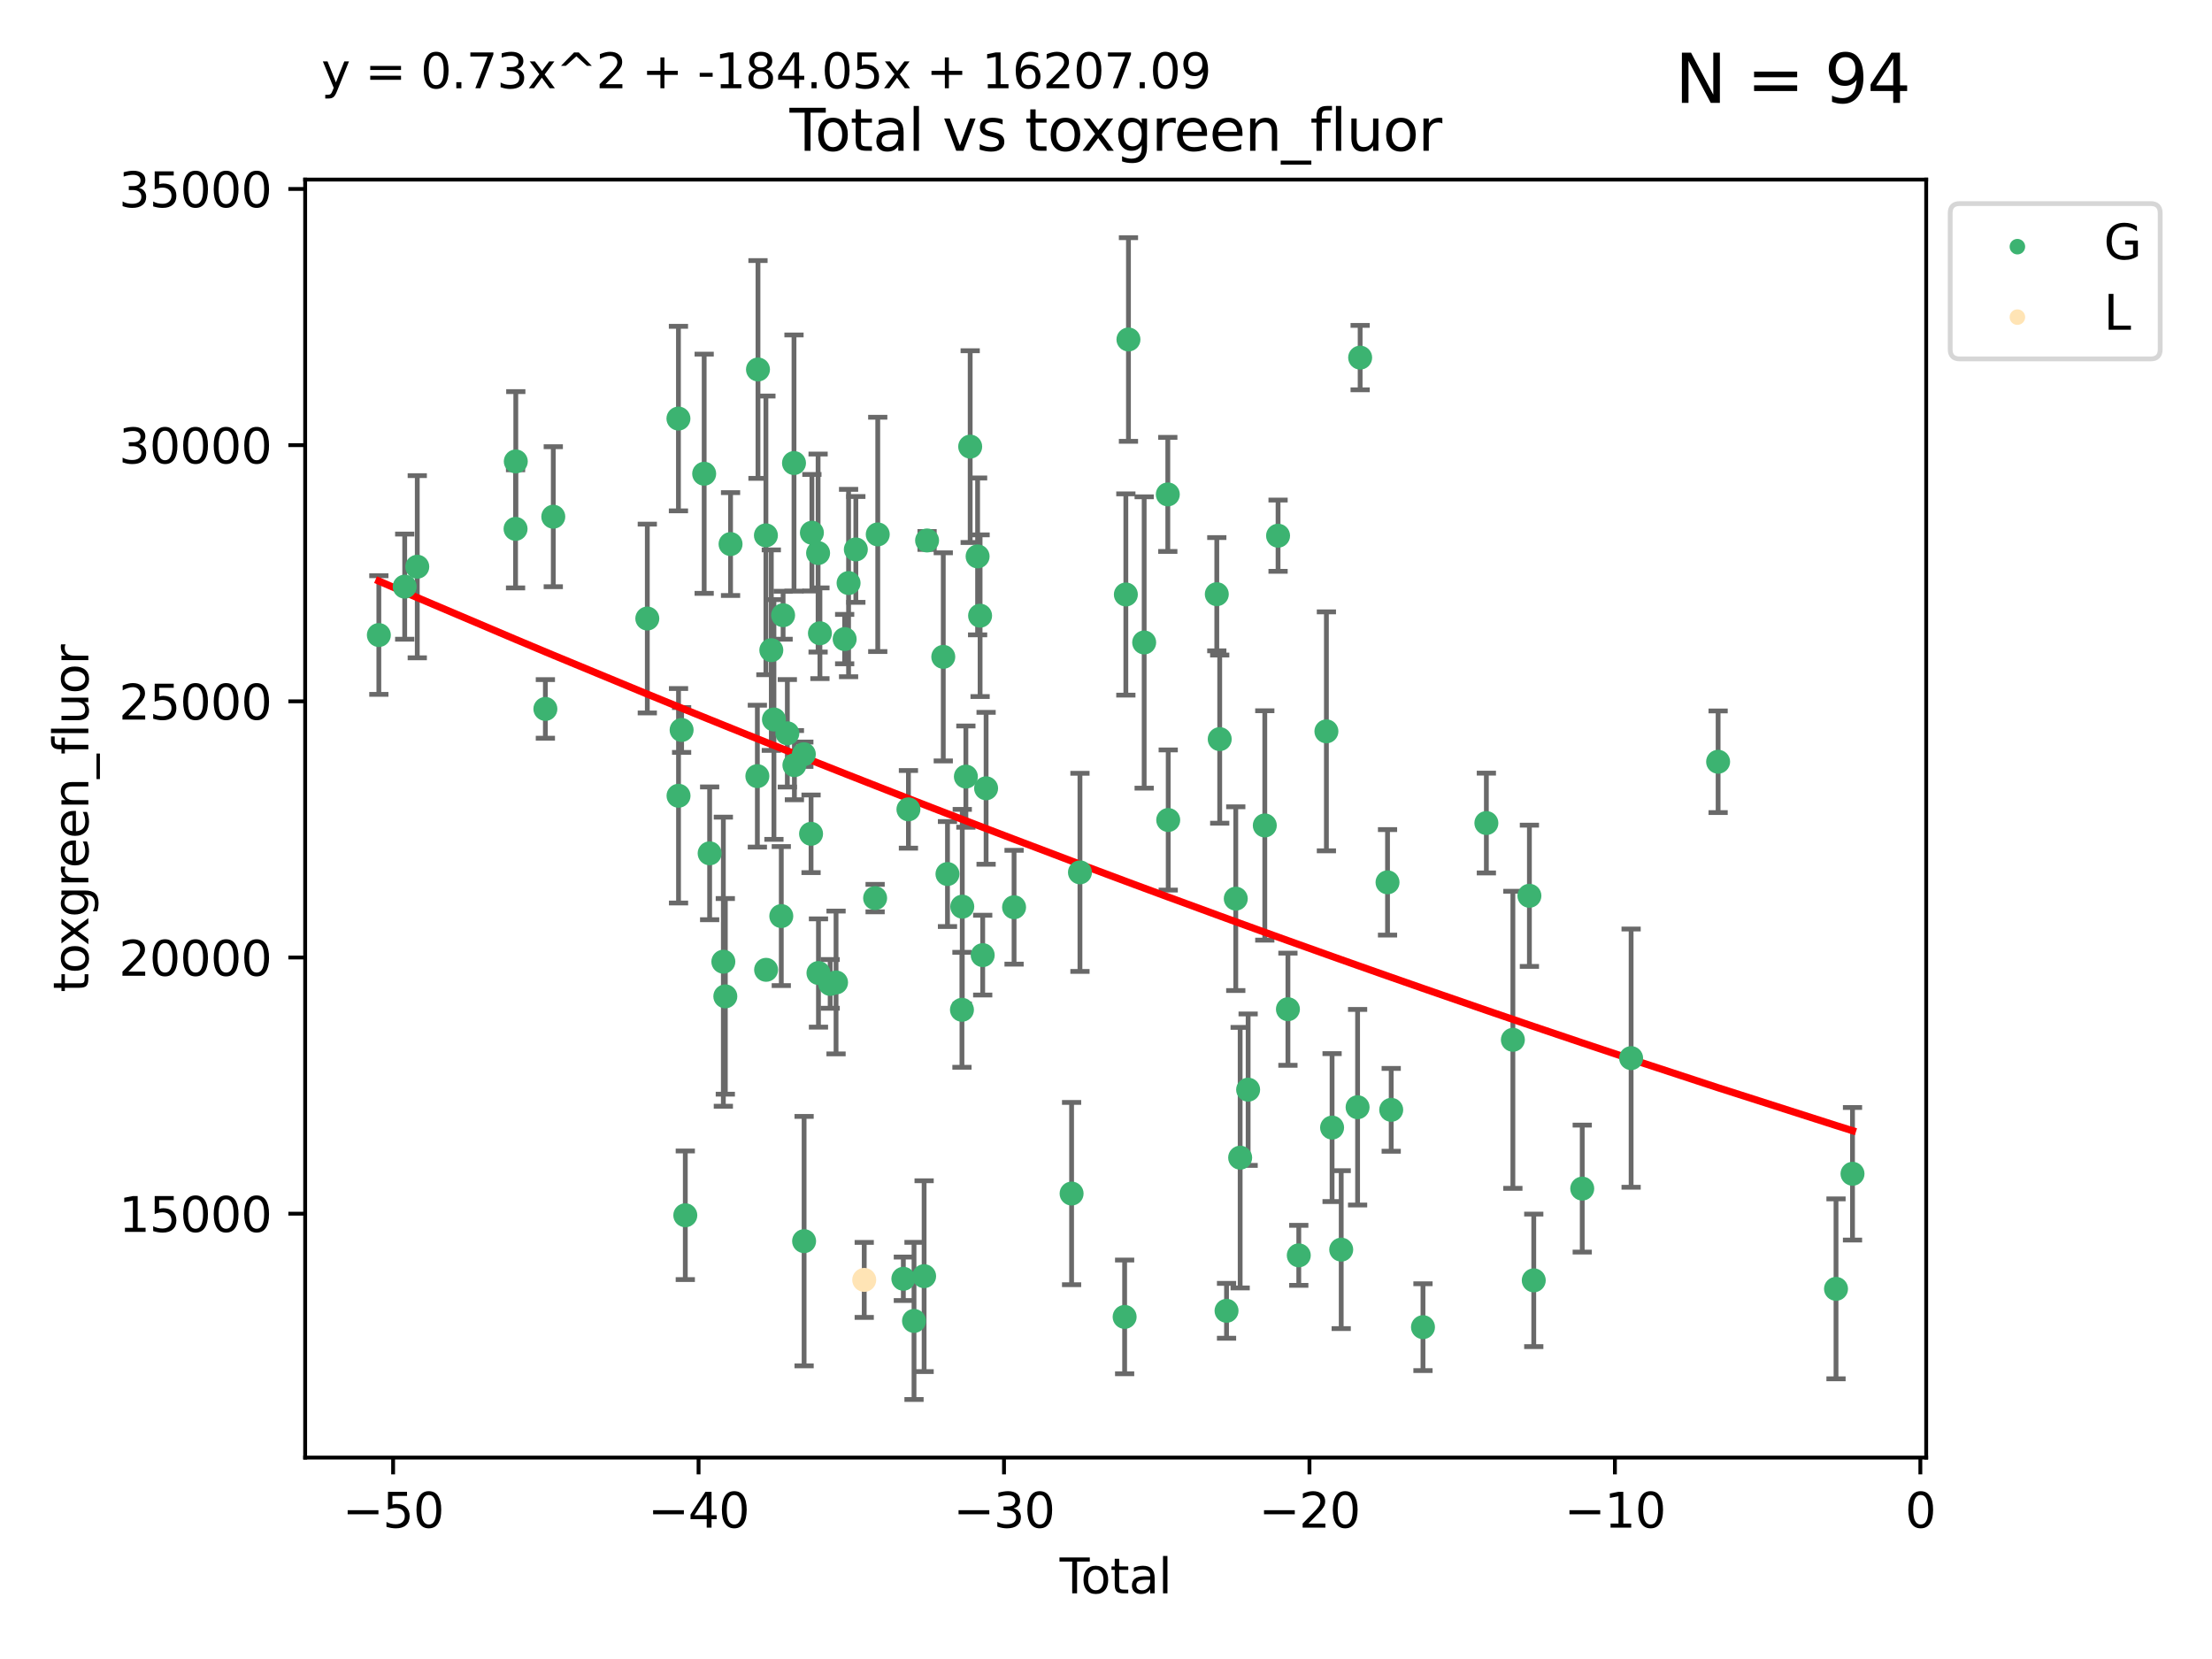 <?xml version="1.0" encoding="utf-8" standalone="no"?>
<!DOCTYPE svg PUBLIC "-//W3C//DTD SVG 1.1//EN"
  "http://www.w3.org/Graphics/SVG/1.1/DTD/svg11.dtd">
<svg xmlns:xlink="http://www.w3.org/1999/xlink" width="460.8pt" height="345.6pt" viewBox="0 0 460.8 345.6" xmlns="http://www.w3.org/2000/svg" version="1.1">
 <defs>
  <style type="text/css">*{stroke-linejoin: round; stroke-linecap: butt}</style>
 </defs>
 <g id="figure_1">
  <g id="patch_1">
   <path d="M 0 345.6 
L 460.8 345.6 
L 460.8 0 
L 0 0 
z
" style="fill: #ffffff"/>
  </g>
  <g id="axes_1">
   <g id="patch_2">
    <path d="M 63.571 303.64 
L 401.26 303.64 
L 401.26 37.411 
L 63.571 37.411 
z
" style="fill: #ffffff"/>
   </g>
   <g id="PathCollection_1">
    <defs>
     <path id="me39fc7494f" d="M 0 1.118 
C 0.297 1.118 0.581 1 0.791 0.791 
C 1 0.581 1.118 0.297 1.118 0 
C 1.118 -0.297 1 -0.581 0.791 -0.791 
C 0.581 -1 0.297 -1.118 0 -1.118 
C -0.297 -1.118 -0.581 -1 -0.791 -0.791 
C -1 -0.581 -1.118 -0.297 -1.118 0 
C -1.118 0.297 -1 0.581 -0.791 0.791 
C -0.581 1 -0.297 1.118 0 1.118 
z
" style="stroke: #3cb371"/>
    </defs>
    <g clip-path="url(#p96baf0829e)">
     <use xlink:href="#me39fc7494f" x="78.921" y="132.291" style="fill: #3cb371; stroke: #3cb371"/>
     <use xlink:href="#me39fc7494f" x="84.308" y="122.205" style="fill: #3cb371; stroke: #3cb371"/>
     <use xlink:href="#me39fc7494f" x="86.925" y="118.06" style="fill: #3cb371; stroke: #3cb371"/>
     <use xlink:href="#me39fc7494f" x="107.401" y="110.173" style="fill: #3cb371; stroke: #3cb371"/>
     <use xlink:href="#me39fc7494f" x="107.45" y="96.122" style="fill: #3cb371; stroke: #3cb371"/>
     <use xlink:href="#me39fc7494f" x="113.612" y="147.682" style="fill: #3cb371; stroke: #3cb371"/>
     <use xlink:href="#me39fc7494f" x="115.259" y="107.64" style="fill: #3cb371; stroke: #3cb371"/>
     <use xlink:href="#me39fc7494f" x="134.846" y="128.851" style="fill: #3cb371; stroke: #3cb371"/>
     <use xlink:href="#me39fc7494f" x="141.332" y="87.197" style="fill: #3cb371; stroke: #3cb371"/>
     <use xlink:href="#me39fc7494f" x="141.35" y="165.771" style="fill: #3cb371; stroke: #3cb371"/>
     <use xlink:href="#me39fc7494f" x="141.993" y="152.066" style="fill: #3cb371; stroke: #3cb371"/>
     <use xlink:href="#me39fc7494f" x="142.761" y="253.164" style="fill: #3cb371; stroke: #3cb371"/>
     <use xlink:href="#me39fc7494f" x="146.692" y="98.688" style="fill: #3cb371; stroke: #3cb371"/>
     <use xlink:href="#me39fc7494f" x="147.832" y="177.765" style="fill: #3cb371; stroke: #3cb371"/>
     <use xlink:href="#me39fc7494f" x="150.687" y="200.337" style="fill: #3cb371; stroke: #3cb371"/>
     <use xlink:href="#me39fc7494f" x="151.098" y="207.56" style="fill: #3cb371; stroke: #3cb371"/>
     <use xlink:href="#me39fc7494f" x="152.188" y="113.337" style="fill: #3cb371; stroke: #3cb371"/>
     <use xlink:href="#me39fc7494f" x="157.772" y="161.683" style="fill: #3cb371; stroke: #3cb371"/>
     <use xlink:href="#me39fc7494f" x="157.902" y="76.97" style="fill: #3cb371; stroke: #3cb371"/>
     <use xlink:href="#me39fc7494f" x="159.553" y="111.528" style="fill: #3cb371; stroke: #3cb371"/>
     <use xlink:href="#me39fc7494f" x="159.594" y="202.031" style="fill: #3cb371; stroke: #3cb371"/>
     <use xlink:href="#me39fc7494f" x="160.679" y="135.439" style="fill: #3cb371; stroke: #3cb371"/>
     <use xlink:href="#me39fc7494f" x="161.225" y="149.882" style="fill: #3cb371; stroke: #3cb371"/>
     <use xlink:href="#me39fc7494f" x="162.757" y="190.834" style="fill: #3cb371; stroke: #3cb371"/>
     <use xlink:href="#me39fc7494f" x="163.135" y="128.164" style="fill: #3cb371; stroke: #3cb371"/>
     <use xlink:href="#me39fc7494f" x="164.018" y="152.759" style="fill: #3cb371; stroke: #3cb371"/>
     <use xlink:href="#me39fc7494f" x="165.404" y="96.462" style="fill: #3cb371; stroke: #3cb371"/>
     <use xlink:href="#me39fc7494f" x="165.49" y="159.395" style="fill: #3cb371; stroke: #3cb371"/>
     <use xlink:href="#me39fc7494f" x="167.452" y="157.12" style="fill: #3cb371; stroke: #3cb371"/>
     <use xlink:href="#me39fc7494f" x="167.509" y="258.552" style="fill: #3cb371; stroke: #3cb371"/>
     <use xlink:href="#me39fc7494f" x="168.958" y="173.696" style="fill: #3cb371; stroke: #3cb371"/>
     <use xlink:href="#me39fc7494f" x="169.133" y="110.976" style="fill: #3cb371; stroke: #3cb371"/>
     <use xlink:href="#me39fc7494f" x="170.424" y="115.211" style="fill: #3cb371; stroke: #3cb371"/>
     <use xlink:href="#me39fc7494f" x="170.502" y="202.696" style="fill: #3cb371; stroke: #3cb371"/>
     <use xlink:href="#me39fc7494f" x="170.806" y="131.919" style="fill: #3cb371; stroke: #3cb371"/>
     <use xlink:href="#me39fc7494f" x="172.94" y="204.965" style="fill: #3cb371; stroke: #3cb371"/>
     <use xlink:href="#me39fc7494f" x="174.165" y="204.667" style="fill: #3cb371; stroke: #3cb371"/>
     <use xlink:href="#me39fc7494f" x="175.958" y="133.135" style="fill: #3cb371; stroke: #3cb371"/>
     <use xlink:href="#me39fc7494f" x="176.774" y="121.458" style="fill: #3cb371; stroke: #3cb371"/>
     <use xlink:href="#me39fc7494f" x="178.287" y="114.455" style="fill: #3cb371; stroke: #3cb371"/>
     <use xlink:href="#me39fc7494f" x="182.304" y="187.09" style="fill: #3cb371; stroke: #3cb371"/>
     <use xlink:href="#me39fc7494f" x="182.852" y="111.326" style="fill: #3cb371; stroke: #3cb371"/>
     <use xlink:href="#me39fc7494f" x="188.185" y="266.394" style="fill: #3cb371; stroke: #3cb371"/>
     <use xlink:href="#me39fc7494f" x="189.243" y="168.602" style="fill: #3cb371; stroke: #3cb371"/>
     <use xlink:href="#me39fc7494f" x="190.407" y="275.172" style="fill: #3cb371; stroke: #3cb371"/>
     <use xlink:href="#me39fc7494f" x="192.511" y="265.85" style="fill: #3cb371; stroke: #3cb371"/>
     <use xlink:href="#me39fc7494f" x="193.128" y="112.589" style="fill: #3cb371; stroke: #3cb371"/>
     <use xlink:href="#me39fc7494f" x="196.502" y="136.835" style="fill: #3cb371; stroke: #3cb371"/>
     <use xlink:href="#me39fc7494f" x="197.378" y="182.076" style="fill: #3cb371; stroke: #3cb371"/>
     <use xlink:href="#me39fc7494f" x="200.393" y="210.357" style="fill: #3cb371; stroke: #3cb371"/>
     <use xlink:href="#me39fc7494f" x="200.458" y="188.874" style="fill: #3cb371; stroke: #3cb371"/>
     <use xlink:href="#me39fc7494f" x="201.21" y="161.779" style="fill: #3cb371; stroke: #3cb371"/>
     <use xlink:href="#me39fc7494f" x="202.107" y="93.038" style="fill: #3cb371; stroke: #3cb371"/>
     <use xlink:href="#me39fc7494f" x="203.653" y="115.908" style="fill: #3cb371; stroke: #3cb371"/>
     <use xlink:href="#me39fc7494f" x="204.172" y="128.26" style="fill: #3cb371; stroke: #3cb371"/>
     <use xlink:href="#me39fc7494f" x="204.715" y="198.971" style="fill: #3cb371; stroke: #3cb371"/>
     <use xlink:href="#me39fc7494f" x="205.422" y="164.215" style="fill: #3cb371; stroke: #3cb371"/>
     <use xlink:href="#me39fc7494f" x="211.25" y="188.993" style="fill: #3cb371; stroke: #3cb371"/>
     <use xlink:href="#me39fc7494f" x="223.233" y="248.64" style="fill: #3cb371; stroke: #3cb371"/>
     <use xlink:href="#me39fc7494f" x="224.975" y="181.726" style="fill: #3cb371; stroke: #3cb371"/>
     <use xlink:href="#me39fc7494f" x="234.282" y="274.335" style="fill: #3cb371; stroke: #3cb371"/>
     <use xlink:href="#me39fc7494f" x="234.536" y="123.842" style="fill: #3cb371; stroke: #3cb371"/>
     <use xlink:href="#me39fc7494f" x="235.078" y="70.721" style="fill: #3cb371; stroke: #3cb371"/>
     <use xlink:href="#me39fc7494f" x="238.351" y="133.837" style="fill: #3cb371; stroke: #3cb371"/>
     <use xlink:href="#me39fc7494f" x="243.276" y="102.995" style="fill: #3cb371; stroke: #3cb371"/>
     <use xlink:href="#me39fc7494f" x="243.361" y="170.823" style="fill: #3cb371; stroke: #3cb371"/>
     <use xlink:href="#me39fc7494f" x="253.481" y="123.78" style="fill: #3cb371; stroke: #3cb371"/>
     <use xlink:href="#me39fc7494f" x="254.089" y="153.972" style="fill: #3cb371; stroke: #3cb371"/>
     <use xlink:href="#me39fc7494f" x="255.51" y="273.065" style="fill: #3cb371; stroke: #3cb371"/>
     <use xlink:href="#me39fc7494f" x="257.434" y="187.207" style="fill: #3cb371; stroke: #3cb371"/>
     <use xlink:href="#me39fc7494f" x="258.348" y="241.163" style="fill: #3cb371; stroke: #3cb371"/>
     <use xlink:href="#me39fc7494f" x="260.008" y="227" style="fill: #3cb371; stroke: #3cb371"/>
     <use xlink:href="#me39fc7494f" x="263.48" y="171.956" style="fill: #3cb371; stroke: #3cb371"/>
     <use xlink:href="#me39fc7494f" x="266.244" y="111.597" style="fill: #3cb371; stroke: #3cb371"/>
     <use xlink:href="#me39fc7494f" x="268.299" y="210.239" style="fill: #3cb371; stroke: #3cb371"/>
     <use xlink:href="#me39fc7494f" x="270.56" y="261.512" style="fill: #3cb371; stroke: #3cb371"/>
     <use xlink:href="#me39fc7494f" x="276.314" y="152.354" style="fill: #3cb371; stroke: #3cb371"/>
     <use xlink:href="#me39fc7494f" x="277.497" y="234.897" style="fill: #3cb371; stroke: #3cb371"/>
     <use xlink:href="#me39fc7494f" x="279.398" y="260.321" style="fill: #3cb371; stroke: #3cb371"/>
     <use xlink:href="#me39fc7494f" x="282.812" y="230.656" style="fill: #3cb371; stroke: #3cb371"/>
     <use xlink:href="#me39fc7494f" x="283.344" y="74.498" style="fill: #3cb371; stroke: #3cb371"/>
     <use xlink:href="#me39fc7494f" x="289.048" y="183.805" style="fill: #3cb371; stroke: #3cb371"/>
     <use xlink:href="#me39fc7494f" x="289.814" y="231.199" style="fill: #3cb371; stroke: #3cb371"/>
     <use xlink:href="#me39fc7494f" x="296.432" y="276.471" style="fill: #3cb371; stroke: #3cb371"/>
     <use xlink:href="#me39fc7494f" x="309.639" y="171.455" style="fill: #3cb371; stroke: #3cb371"/>
     <use xlink:href="#me39fc7494f" x="315.161" y="216.609" style="fill: #3cb371; stroke: #3cb371"/>
     <use xlink:href="#me39fc7494f" x="318.603" y="186.608" style="fill: #3cb371; stroke: #3cb371"/>
     <use xlink:href="#me39fc7494f" x="319.511" y="266.721" style="fill: #3cb371; stroke: #3cb371"/>
     <use xlink:href="#me39fc7494f" x="329.609" y="247.608" style="fill: #3cb371; stroke: #3cb371"/>
     <use xlink:href="#me39fc7494f" x="339.791" y="220.428" style="fill: #3cb371; stroke: #3cb371"/>
     <use xlink:href="#me39fc7494f" x="357.915" y="158.687" style="fill: #3cb371; stroke: #3cb371"/>
     <use xlink:href="#me39fc7494f" x="382.476" y="268.492" style="fill: #3cb371; stroke: #3cb371"/>
     <use xlink:href="#me39fc7494f" x="385.911" y="244.52" style="fill: #3cb371; stroke: #3cb371"/>
    </g>
   </g>
   <g id="PathCollection_2">
    <defs>
     <path id="m3bae4b37e6" d="M 0 1.118 
C 0.297 1.118 0.581 1 0.791 0.791 
C 1 0.581 1.118 0.297 1.118 0 
C 1.118 -0.297 1 -0.581 0.791 -0.791 
C 0.581 -1 0.297 -1.118 0 -1.118 
C -0.297 -1.118 -0.581 -1 -0.791 -0.791 
C -1 -0.581 -1.118 -0.297 -1.118 0 
C -1.118 0.297 -1 0.581 -0.791 0.791 
C -0.581 1 -0.297 1.118 0 1.118 
z
" style="stroke: #ffe4b5"/>
    </defs>
    <g clip-path="url(#p96baf0829e)">
     <use xlink:href="#m3bae4b37e6" x="180.035" y="266.626" style="fill: #ffe4b5; stroke: #ffe4b5"/>
    </g>
   </g>
   <g id="matplotlib.axis_1">
    <g id="xtick_1">
     <g id="line2d_1">
      <defs>
       <path id="maa2576054b" d="M 0 0 
L 0 3.5 
" style="stroke: #000000; stroke-width: 0.8"/>
      </defs>
      <g>
       <use xlink:href="#maa2576054b" x="81.892" y="303.64" style="stroke: #000000; stroke-width: 0.8"/>
      </g>
     </g>
     <g id="text_1">
      <!-- −50 -->
      <g transform="translate(71.339 318.238)scale(0.1 -0.1)">
       <defs>
        <path id="DejaVuSans-2212" d="M 678 2272 
L 4684 2272 
L 4684 1741 
L 678 1741 
L 678 2272 
z
" transform="scale(0.016)"/>
        <path id="DejaVuSans-35" d="M 691 4666 
L 3169 4666 
L 3169 4134 
L 1269 4134 
L 1269 2991 
Q 1406 3038 1543 3061 
Q 1681 3084 1819 3084 
Q 2600 3084 3056 2656 
Q 3513 2228 3513 1497 
Q 3513 744 3044 326 
Q 2575 -91 1722 -91 
Q 1428 -91 1123 -41 
Q 819 9 494 109 
L 494 744 
Q 775 591 1075 516 
Q 1375 441 1709 441 
Q 2250 441 2565 725 
Q 2881 1009 2881 1497 
Q 2881 1984 2565 2268 
Q 2250 2553 1709 2553 
Q 1456 2553 1204 2497 
Q 953 2441 691 2322 
L 691 4666 
z
" transform="scale(0.016)"/>
        <path id="DejaVuSans-30" d="M 2034 4250 
Q 1547 4250 1301 3770 
Q 1056 3291 1056 2328 
Q 1056 1369 1301 889 
Q 1547 409 2034 409 
Q 2525 409 2770 889 
Q 3016 1369 3016 2328 
Q 3016 3291 2770 3770 
Q 2525 4250 2034 4250 
z
M 2034 4750 
Q 2819 4750 3233 4129 
Q 3647 3509 3647 2328 
Q 3647 1150 3233 529 
Q 2819 -91 2034 -91 
Q 1250 -91 836 529 
Q 422 1150 422 2328 
Q 422 3509 836 4129 
Q 1250 4750 2034 4750 
z
" transform="scale(0.016)"/>
       </defs>
       <use xlink:href="#DejaVuSans-2212"/>
       <use xlink:href="#DejaVuSans-35" x="83.789"/>
       <use xlink:href="#DejaVuSans-30" x="147.412"/>
      </g>
     </g>
    </g>
    <g id="xtick_2">
     <g id="line2d_2">
      <g>
       <use xlink:href="#maa2576054b" x="145.522" y="303.64" style="stroke: #000000; stroke-width: 0.8"/>
      </g>
     </g>
     <g id="text_2">
      <!-- −40 -->
      <g transform="translate(134.97 318.238)scale(0.1 -0.1)">
       <defs>
        <path id="DejaVuSans-34" d="M 2419 4116 
L 825 1625 
L 2419 1625 
L 2419 4116 
z
M 2253 4666 
L 3047 4666 
L 3047 1625 
L 3713 1625 
L 3713 1100 
L 3047 1100 
L 3047 0 
L 2419 0 
L 2419 1100 
L 313 1100 
L 313 1709 
L 2253 4666 
z
" transform="scale(0.016)"/>
       </defs>
       <use xlink:href="#DejaVuSans-2212"/>
       <use xlink:href="#DejaVuSans-34" x="83.789"/>
       <use xlink:href="#DejaVuSans-30" x="147.412"/>
      </g>
     </g>
    </g>
    <g id="xtick_3">
     <g id="line2d_3">
      <g>
       <use xlink:href="#maa2576054b" x="209.153" y="303.64" style="stroke: #000000; stroke-width: 0.8"/>
      </g>
     </g>
     <g id="text_3">
      <!-- −30 -->
      <g transform="translate(198.601 318.238)scale(0.1 -0.1)">
       <defs>
        <path id="DejaVuSans-33" d="M 2597 2516 
Q 3050 2419 3304 2112 
Q 3559 1806 3559 1356 
Q 3559 666 3084 287 
Q 2609 -91 1734 -91 
Q 1441 -91 1130 -33 
Q 819 25 488 141 
L 488 750 
Q 750 597 1062 519 
Q 1375 441 1716 441 
Q 2309 441 2620 675 
Q 2931 909 2931 1356 
Q 2931 1769 2642 2001 
Q 2353 2234 1838 2234 
L 1294 2234 
L 1294 2753 
L 1863 2753 
Q 2328 2753 2575 2939 
Q 2822 3125 2822 3475 
Q 2822 3834 2567 4026 
Q 2313 4219 1838 4219 
Q 1578 4219 1281 4162 
Q 984 4106 628 3988 
L 628 4550 
Q 988 4650 1302 4700 
Q 1616 4750 1894 4750 
Q 2613 4750 3031 4423 
Q 3450 4097 3450 3541 
Q 3450 3153 3228 2886 
Q 3006 2619 2597 2516 
z
" transform="scale(0.016)"/>
       </defs>
       <use xlink:href="#DejaVuSans-2212"/>
       <use xlink:href="#DejaVuSans-33" x="83.789"/>
       <use xlink:href="#DejaVuSans-30" x="147.412"/>
      </g>
     </g>
    </g>
    <g id="xtick_4">
     <g id="line2d_4">
      <g>
       <use xlink:href="#maa2576054b" x="272.784" y="303.64" style="stroke: #000000; stroke-width: 0.8"/>
      </g>
     </g>
     <g id="text_4">
      <!-- −20 -->
      <g transform="translate(262.232 318.238)scale(0.1 -0.1)">
       <defs>
        <path id="DejaVuSans-32" d="M 1228 531 
L 3431 531 
L 3431 0 
L 469 0 
L 469 531 
Q 828 903 1448 1529 
Q 2069 2156 2228 2338 
Q 2531 2678 2651 2914 
Q 2772 3150 2772 3378 
Q 2772 3750 2511 3984 
Q 2250 4219 1831 4219 
Q 1534 4219 1204 4116 
Q 875 4013 500 3803 
L 500 4441 
Q 881 4594 1212 4672 
Q 1544 4750 1819 4750 
Q 2544 4750 2975 4387 
Q 3406 4025 3406 3419 
Q 3406 3131 3298 2873 
Q 3191 2616 2906 2266 
Q 2828 2175 2409 1742 
Q 1991 1309 1228 531 
z
" transform="scale(0.016)"/>
       </defs>
       <use xlink:href="#DejaVuSans-2212"/>
       <use xlink:href="#DejaVuSans-32" x="83.789"/>
       <use xlink:href="#DejaVuSans-30" x="147.412"/>
      </g>
     </g>
    </g>
    <g id="xtick_5">
     <g id="line2d_5">
      <g>
       <use xlink:href="#maa2576054b" x="336.415" y="303.64" style="stroke: #000000; stroke-width: 0.8"/>
      </g>
     </g>
     <g id="text_5">
      <!-- −10 -->
      <g transform="translate(325.862 318.238)scale(0.1 -0.1)">
       <defs>
        <path id="DejaVuSans-31" d="M 794 531 
L 1825 531 
L 1825 4091 
L 703 3866 
L 703 4441 
L 1819 4666 
L 2450 4666 
L 2450 531 
L 3481 531 
L 3481 0 
L 794 0 
L 794 531 
z
" transform="scale(0.016)"/>
       </defs>
       <use xlink:href="#DejaVuSans-2212"/>
       <use xlink:href="#DejaVuSans-31" x="83.789"/>
       <use xlink:href="#DejaVuSans-30" x="147.412"/>
      </g>
     </g>
    </g>
    <g id="xtick_6">
     <g id="line2d_6">
      <g>
       <use xlink:href="#maa2576054b" x="400.046" y="303.64" style="stroke: #000000; stroke-width: 0.8"/>
      </g>
     </g>
     <g id="text_6">
      <!-- 0 -->
      <g transform="translate(396.864 318.238)scale(0.1 -0.1)">
       <use xlink:href="#DejaVuSans-30"/>
      </g>
     </g>
    </g>
    <g id="text_7">
     <!-- Total -->
     <g transform="translate(220.739 331.917)scale(0.1 -0.1)">
      <defs>
       <path id="DejaVuSans-54" d="M -19 4666 
L 3928 4666 
L 3928 4134 
L 2272 4134 
L 2272 0 
L 1638 0 
L 1638 4134 
L -19 4134 
L -19 4666 
z
" transform="scale(0.016)"/>
       <path id="DejaVuSans-6f" d="M 1959 3097 
Q 1497 3097 1228 2736 
Q 959 2375 959 1747 
Q 959 1119 1226 758 
Q 1494 397 1959 397 
Q 2419 397 2687 759 
Q 2956 1122 2956 1747 
Q 2956 2369 2687 2733 
Q 2419 3097 1959 3097 
z
M 1959 3584 
Q 2709 3584 3137 3096 
Q 3566 2609 3566 1747 
Q 3566 888 3137 398 
Q 2709 -91 1959 -91 
Q 1206 -91 779 398 
Q 353 888 353 1747 
Q 353 2609 779 3096 
Q 1206 3584 1959 3584 
z
" transform="scale(0.016)"/>
       <path id="DejaVuSans-74" d="M 1172 4494 
L 1172 3500 
L 2356 3500 
L 2356 3053 
L 1172 3053 
L 1172 1153 
Q 1172 725 1289 603 
Q 1406 481 1766 481 
L 2356 481 
L 2356 0 
L 1766 0 
Q 1100 0 847 248 
Q 594 497 594 1153 
L 594 3053 
L 172 3053 
L 172 3500 
L 594 3500 
L 594 4494 
L 1172 4494 
z
" transform="scale(0.016)"/>
       <path id="DejaVuSans-61" d="M 2194 1759 
Q 1497 1759 1228 1600 
Q 959 1441 959 1056 
Q 959 750 1161 570 
Q 1363 391 1709 391 
Q 2188 391 2477 730 
Q 2766 1069 2766 1631 
L 2766 1759 
L 2194 1759 
z
M 3341 1997 
L 3341 0 
L 2766 0 
L 2766 531 
Q 2569 213 2275 61 
Q 1981 -91 1556 -91 
Q 1019 -91 701 211 
Q 384 513 384 1019 
Q 384 1609 779 1909 
Q 1175 2209 1959 2209 
L 2766 2209 
L 2766 2266 
Q 2766 2663 2505 2880 
Q 2244 3097 1772 3097 
Q 1472 3097 1187 3025 
Q 903 2953 641 2809 
L 641 3341 
Q 956 3463 1253 3523 
Q 1550 3584 1831 3584 
Q 2591 3584 2966 3190 
Q 3341 2797 3341 1997 
z
" transform="scale(0.016)"/>
       <path id="DejaVuSans-6c" d="M 603 4863 
L 1178 4863 
L 1178 0 
L 603 0 
L 603 4863 
z
" transform="scale(0.016)"/>
      </defs>
      <use xlink:href="#DejaVuSans-54"/>
      <use xlink:href="#DejaVuSans-6f" x="44.084"/>
      <use xlink:href="#DejaVuSans-74" x="105.266"/>
      <use xlink:href="#DejaVuSans-61" x="144.475"/>
      <use xlink:href="#DejaVuSans-6c" x="205.754"/>
     </g>
    </g>
   </g>
   <g id="matplotlib.axis_2">
    <g id="ytick_1">
     <g id="line2d_7">
      <defs>
       <path id="m80da8a9015" d="M 0 0 
L -3.5 0 
" style="stroke: #000000; stroke-width: 0.8"/>
      </defs>
      <g>
       <use xlink:href="#m80da8a9015" x="63.571" y="252.829" style="stroke: #000000; stroke-width: 0.8"/>
      </g>
     </g>
     <g id="text_8">
      <!-- 15000 -->
      <g transform="translate(24.759 256.628)scale(0.1 -0.1)">
       <use xlink:href="#DejaVuSans-31"/>
       <use xlink:href="#DejaVuSans-35" x="63.623"/>
       <use xlink:href="#DejaVuSans-30" x="127.246"/>
       <use xlink:href="#DejaVuSans-30" x="190.869"/>
       <use xlink:href="#DejaVuSans-30" x="254.492"/>
      </g>
     </g>
    </g>
    <g id="ytick_2">
     <g id="line2d_8">
      <g>
       <use xlink:href="#m80da8a9015" x="63.571" y="199.464" style="stroke: #000000; stroke-width: 0.8"/>
      </g>
     </g>
     <g id="text_9">
      <!-- 20000 -->
      <g transform="translate(24.759 203.263)scale(0.1 -0.1)">
       <use xlink:href="#DejaVuSans-32"/>
       <use xlink:href="#DejaVuSans-30" x="63.623"/>
       <use xlink:href="#DejaVuSans-30" x="127.246"/>
       <use xlink:href="#DejaVuSans-30" x="190.869"/>
       <use xlink:href="#DejaVuSans-30" x="254.492"/>
      </g>
     </g>
    </g>
    <g id="ytick_3">
     <g id="line2d_9">
      <g>
       <use xlink:href="#m80da8a9015" x="63.571" y="146.098" style="stroke: #000000; stroke-width: 0.8"/>
      </g>
     </g>
     <g id="text_10">
      <!-- 25000 -->
      <g transform="translate(24.759 149.897)scale(0.1 -0.1)">
       <use xlink:href="#DejaVuSans-32"/>
       <use xlink:href="#DejaVuSans-35" x="63.623"/>
       <use xlink:href="#DejaVuSans-30" x="127.246"/>
       <use xlink:href="#DejaVuSans-30" x="190.869"/>
       <use xlink:href="#DejaVuSans-30" x="254.492"/>
      </g>
     </g>
    </g>
    <g id="ytick_4">
     <g id="line2d_10">
      <g>
       <use xlink:href="#m80da8a9015" x="63.571" y="92.733" style="stroke: #000000; stroke-width: 0.8"/>
      </g>
     </g>
     <g id="text_11">
      <!-- 30000 -->
      <g transform="translate(24.759 96.532)scale(0.1 -0.1)">
       <use xlink:href="#DejaVuSans-33"/>
       <use xlink:href="#DejaVuSans-30" x="63.623"/>
       <use xlink:href="#DejaVuSans-30" x="127.246"/>
       <use xlink:href="#DejaVuSans-30" x="190.869"/>
       <use xlink:href="#DejaVuSans-30" x="254.492"/>
      </g>
     </g>
    </g>
    <g id="ytick_5">
     <g id="line2d_11">
      <g>
       <use xlink:href="#m80da8a9015" x="63.571" y="39.367" style="stroke: #000000; stroke-width: 0.8"/>
      </g>
     </g>
     <g id="text_12">
      <!-- 35000 -->
      <g transform="translate(24.759 43.166)scale(0.1 -0.1)">
       <use xlink:href="#DejaVuSans-33"/>
       <use xlink:href="#DejaVuSans-35" x="63.623"/>
       <use xlink:href="#DejaVuSans-30" x="127.246"/>
       <use xlink:href="#DejaVuSans-30" x="190.869"/>
       <use xlink:href="#DejaVuSans-30" x="254.492"/>
      </g>
     </g>
    </g>
    <g id="text_13">
     <!-- toxgreen_fluor -->
     <g transform="translate(18.401 206.72)rotate(-90)scale(0.1 -0.1)">
      <defs>
       <path id="DejaVuSans-78" d="M 3513 3500 
L 2247 1797 
L 3578 0 
L 2900 0 
L 1881 1375 
L 863 0 
L 184 0 
L 1544 1831 
L 300 3500 
L 978 3500 
L 1906 2253 
L 2834 3500 
L 3513 3500 
z
" transform="scale(0.016)"/>
       <path id="DejaVuSans-67" d="M 2906 1791 
Q 2906 2416 2648 2759 
Q 2391 3103 1925 3103 
Q 1463 3103 1205 2759 
Q 947 2416 947 1791 
Q 947 1169 1205 825 
Q 1463 481 1925 481 
Q 2391 481 2648 825 
Q 2906 1169 2906 1791 
z
M 3481 434 
Q 3481 -459 3084 -895 
Q 2688 -1331 1869 -1331 
Q 1566 -1331 1297 -1286 
Q 1028 -1241 775 -1147 
L 775 -588 
Q 1028 -725 1275 -790 
Q 1522 -856 1778 -856 
Q 2344 -856 2625 -561 
Q 2906 -266 2906 331 
L 2906 616 
Q 2728 306 2450 153 
Q 2172 0 1784 0 
Q 1141 0 747 490 
Q 353 981 353 1791 
Q 353 2603 747 3093 
Q 1141 3584 1784 3584 
Q 2172 3584 2450 3431 
Q 2728 3278 2906 2969 
L 2906 3500 
L 3481 3500 
L 3481 434 
z
" transform="scale(0.016)"/>
       <path id="DejaVuSans-72" d="M 2631 2963 
Q 2534 3019 2420 3045 
Q 2306 3072 2169 3072 
Q 1681 3072 1420 2755 
Q 1159 2438 1159 1844 
L 1159 0 
L 581 0 
L 581 3500 
L 1159 3500 
L 1159 2956 
Q 1341 3275 1631 3429 
Q 1922 3584 2338 3584 
Q 2397 3584 2469 3576 
Q 2541 3569 2628 3553 
L 2631 2963 
z
" transform="scale(0.016)"/>
       <path id="DejaVuSans-65" d="M 3597 1894 
L 3597 1613 
L 953 1613 
Q 991 1019 1311 708 
Q 1631 397 2203 397 
Q 2534 397 2845 478 
Q 3156 559 3463 722 
L 3463 178 
Q 3153 47 2828 -22 
Q 2503 -91 2169 -91 
Q 1331 -91 842 396 
Q 353 884 353 1716 
Q 353 2575 817 3079 
Q 1281 3584 2069 3584 
Q 2775 3584 3186 3129 
Q 3597 2675 3597 1894 
z
M 3022 2063 
Q 3016 2534 2758 2815 
Q 2500 3097 2075 3097 
Q 1594 3097 1305 2825 
Q 1016 2553 972 2059 
L 3022 2063 
z
" transform="scale(0.016)"/>
       <path id="DejaVuSans-6e" d="M 3513 2113 
L 3513 0 
L 2938 0 
L 2938 2094 
Q 2938 2591 2744 2837 
Q 2550 3084 2163 3084 
Q 1697 3084 1428 2787 
Q 1159 2491 1159 1978 
L 1159 0 
L 581 0 
L 581 3500 
L 1159 3500 
L 1159 2956 
Q 1366 3272 1645 3428 
Q 1925 3584 2291 3584 
Q 2894 3584 3203 3211 
Q 3513 2838 3513 2113 
z
" transform="scale(0.016)"/>
       <path id="DejaVuSans-5f" d="M 3263 -1063 
L 3263 -1509 
L -63 -1509 
L -63 -1063 
L 3263 -1063 
z
" transform="scale(0.016)"/>
       <path id="DejaVuSans-66" d="M 2375 4863 
L 2375 4384 
L 1825 4384 
Q 1516 4384 1395 4259 
Q 1275 4134 1275 3809 
L 1275 3500 
L 2222 3500 
L 2222 3053 
L 1275 3053 
L 1275 0 
L 697 0 
L 697 3053 
L 147 3053 
L 147 3500 
L 697 3500 
L 697 3744 
Q 697 4328 969 4595 
Q 1241 4863 1831 4863 
L 2375 4863 
z
" transform="scale(0.016)"/>
       <path id="DejaVuSans-75" d="M 544 1381 
L 544 3500 
L 1119 3500 
L 1119 1403 
Q 1119 906 1312 657 
Q 1506 409 1894 409 
Q 2359 409 2629 706 
Q 2900 1003 2900 1516 
L 2900 3500 
L 3475 3500 
L 3475 0 
L 2900 0 
L 2900 538 
Q 2691 219 2414 64 
Q 2138 -91 1772 -91 
Q 1169 -91 856 284 
Q 544 659 544 1381 
z
M 1991 3584 
L 1991 3584 
z
" transform="scale(0.016)"/>
      </defs>
      <use xlink:href="#DejaVuSans-74"/>
      <use xlink:href="#DejaVuSans-6f" x="39.209"/>
      <use xlink:href="#DejaVuSans-78" x="97.266"/>
      <use xlink:href="#DejaVuSans-67" x="156.445"/>
      <use xlink:href="#DejaVuSans-72" x="219.922"/>
      <use xlink:href="#DejaVuSans-65" x="258.785"/>
      <use xlink:href="#DejaVuSans-65" x="320.309"/>
      <use xlink:href="#DejaVuSans-6e" x="381.832"/>
      <use xlink:href="#DejaVuSans-5f" x="445.211"/>
      <use xlink:href="#DejaVuSans-66" x="495.211"/>
      <use xlink:href="#DejaVuSans-6c" x="530.416"/>
      <use xlink:href="#DejaVuSans-75" x="558.199"/>
      <use xlink:href="#DejaVuSans-6f" x="621.578"/>
      <use xlink:href="#DejaVuSans-72" x="682.76"/>
     </g>
    </g>
   </g>
   <g id="LineCollection_1">
    <path d="M 78.921 144.651 
L 78.921 119.931 
" clip-path="url(#p96baf0829e)" style="fill: none; stroke: #696969"/>
    <path d="M 84.308 133.157 
L 84.308 111.254 
" clip-path="url(#p96baf0829e)" style="fill: none; stroke: #696969"/>
    <path d="M 86.925 137.034 
L 86.925 99.086 
" clip-path="url(#p96baf0829e)" style="fill: none; stroke: #696969"/>
    <path d="M 107.401 122.476 
L 107.401 97.87 
" clip-path="url(#p96baf0829e)" style="fill: none; stroke: #696969"/>
    <path d="M 107.45 110.663 
L 107.45 81.58 
" clip-path="url(#p96baf0829e)" style="fill: none; stroke: #696969"/>
    <path d="M 113.612 153.785 
L 113.612 141.579 
" clip-path="url(#p96baf0829e)" style="fill: none; stroke: #696969"/>
    <path d="M 115.259 122.225 
L 115.259 93.056 
" clip-path="url(#p96baf0829e)" style="fill: none; stroke: #696969"/>
    <path d="M 134.846 148.52 
L 134.846 109.182 
" clip-path="url(#p96baf0829e)" style="fill: none; stroke: #696969"/>
    <path d="M 141.332 106.419 
L 141.332 67.975 
" clip-path="url(#p96baf0829e)" style="fill: none; stroke: #696969"/>
    <path d="M 141.35 188.108 
L 141.35 143.434 
" clip-path="url(#p96baf0829e)" style="fill: none; stroke: #696969"/>
    <path d="M 141.993 156.737 
L 141.993 147.396 
" clip-path="url(#p96baf0829e)" style="fill: none; stroke: #696969"/>
    <path d="M 142.761 266.555 
L 142.761 239.773 
" clip-path="url(#p96baf0829e)" style="fill: none; stroke: #696969"/>
    <path d="M 146.692 123.606 
L 146.692 73.771 
" clip-path="url(#p96baf0829e)" style="fill: none; stroke: #696969"/>
    <path d="M 147.832 191.594 
L 147.832 163.936 
" clip-path="url(#p96baf0829e)" style="fill: none; stroke: #696969"/>
    <path d="M 150.687 230.449 
L 150.687 170.225 
" clip-path="url(#p96baf0829e)" style="fill: none; stroke: #696969"/>
    <path d="M 151.098 227.939 
L 151.098 187.182 
" clip-path="url(#p96baf0829e)" style="fill: none; stroke: #696969"/>
    <path d="M 152.188 124.055 
L 152.188 102.62 
" clip-path="url(#p96baf0829e)" style="fill: none; stroke: #696969"/>
    <path d="M 157.772 176.458 
L 157.772 146.907 
" clip-path="url(#p96baf0829e)" style="fill: none; stroke: #696969"/>
    <path d="M 157.902 99.653 
L 157.902 54.286 
" clip-path="url(#p96baf0829e)" style="fill: none; stroke: #696969"/>
    <path d="M 159.553 140.553 
L 159.553 82.503 
" clip-path="url(#p96baf0829e)" style="fill: none; stroke: #696969"/>
    <path d="M 159.594 202.829 
L 159.594 201.232 
" clip-path="url(#p96baf0829e)" style="fill: none; stroke: #696969"/>
    <path d="M 160.679 156.322 
L 160.679 114.557 
" clip-path="url(#p96baf0829e)" style="fill: none; stroke: #696969"/>
    <path d="M 161.225 174.851 
L 161.225 124.913 
" clip-path="url(#p96baf0829e)" style="fill: none; stroke: #696969"/>
    <path d="M 162.757 205.316 
L 162.757 176.352 
" clip-path="url(#p96baf0829e)" style="fill: none; stroke: #696969"/>
    <path d="M 163.135 133.158 
L 163.135 123.17 
" clip-path="url(#p96baf0829e)" style="fill: none; stroke: #696969"/>
    <path d="M 164.018 163.955 
L 164.018 141.562 
" clip-path="url(#p96baf0829e)" style="fill: none; stroke: #696969"/>
    <path d="M 165.404 123.148 
L 165.404 69.776 
" clip-path="url(#p96baf0829e)" style="fill: none; stroke: #696969"/>
    <path d="M 165.49 166.602 
L 165.49 152.187 
" clip-path="url(#p96baf0829e)" style="fill: none; stroke: #696969"/>
    <path d="M 167.452 159.657 
L 167.452 154.583 
" clip-path="url(#p96baf0829e)" style="fill: none; stroke: #696969"/>
    <path d="M 167.509 284.534 
L 167.509 232.569 
" clip-path="url(#p96baf0829e)" style="fill: none; stroke: #696969"/>
    <path d="M 168.958 181.784 
L 168.958 165.609 
" clip-path="url(#p96baf0829e)" style="fill: none; stroke: #696969"/>
    <path d="M 169.133 123.112 
L 169.133 98.84 
" clip-path="url(#p96baf0829e)" style="fill: none; stroke: #696969"/>
    <path d="M 170.424 135.832 
L 170.424 94.591 
" clip-path="url(#p96baf0829e)" style="fill: none; stroke: #696969"/>
    <path d="M 170.502 213.972 
L 170.502 191.42 
" clip-path="url(#p96baf0829e)" style="fill: none; stroke: #696969"/>
    <path d="M 170.806 141.367 
L 170.806 122.472 
" clip-path="url(#p96baf0829e)" style="fill: none; stroke: #696969"/>
    <path d="M 172.94 210.039 
L 172.94 199.891 
" clip-path="url(#p96baf0829e)" style="fill: none; stroke: #696969"/>
    <path d="M 174.165 219.541 
L 174.165 189.794 
" clip-path="url(#p96baf0829e)" style="fill: none; stroke: #696969"/>
    <path d="M 175.958 138.276 
L 175.958 127.994 
" clip-path="url(#p96baf0829e)" style="fill: none; stroke: #696969"/>
    <path d="M 176.774 140.976 
L 176.774 101.94 
" clip-path="url(#p96baf0829e)" style="fill: none; stroke: #696969"/>
    <path d="M 178.287 125.479 
L 178.287 103.432 
" clip-path="url(#p96baf0829e)" style="fill: none; stroke: #696969"/>
    <path d="M 182.304 189.953 
L 182.304 184.227 
" clip-path="url(#p96baf0829e)" style="fill: none; stroke: #696969"/>
    <path d="M 182.852 135.731 
L 182.852 86.921 
" clip-path="url(#p96baf0829e)" style="fill: none; stroke: #696969"/>
    <path d="M 188.185 270.917 
L 188.185 261.871 
" clip-path="url(#p96baf0829e)" style="fill: none; stroke: #696969"/>
    <path d="M 189.243 176.69 
L 189.243 160.514 
" clip-path="url(#p96baf0829e)" style="fill: none; stroke: #696969"/>
    <path d="M 190.407 291.539 
L 190.407 258.805 
" clip-path="url(#p96baf0829e)" style="fill: none; stroke: #696969"/>
    <path d="M 192.511 285.723 
L 192.511 245.978 
" clip-path="url(#p96baf0829e)" style="fill: none; stroke: #696969"/>
    <path d="M 193.128 114.452 
L 193.128 110.727 
" clip-path="url(#p96baf0829e)" style="fill: none; stroke: #696969"/>
    <path d="M 196.502 158.516 
L 196.502 115.154 
" clip-path="url(#p96baf0829e)" style="fill: none; stroke: #696969"/>
    <path d="M 197.378 193.014 
L 197.378 171.138 
" clip-path="url(#p96baf0829e)" style="fill: none; stroke: #696969"/>
    <path d="M 200.393 222.329 
L 200.393 198.385 
" clip-path="url(#p96baf0829e)" style="fill: none; stroke: #696969"/>
    <path d="M 200.458 209.142 
L 200.458 168.606 
" clip-path="url(#p96baf0829e)" style="fill: none; stroke: #696969"/>
    <path d="M 201.21 172.326 
L 201.21 151.231 
" clip-path="url(#p96baf0829e)" style="fill: none; stroke: #696969"/>
    <path d="M 202.107 113.012 
L 202.107 73.063 
" clip-path="url(#p96baf0829e)" style="fill: none; stroke: #696969"/>
    <path d="M 203.653 132.248 
L 203.653 99.568 
" clip-path="url(#p96baf0829e)" style="fill: none; stroke: #696969"/>
    <path d="M 204.172 145.102 
L 204.172 111.419 
" clip-path="url(#p96baf0829e)" style="fill: none; stroke: #696969"/>
    <path d="M 204.715 207.282 
L 204.715 190.661 
" clip-path="url(#p96baf0829e)" style="fill: none; stroke: #696969"/>
    <path d="M 205.422 180.035 
L 205.422 148.395 
" clip-path="url(#p96baf0829e)" style="fill: none; stroke: #696969"/>
    <path d="M 211.25 200.849 
L 211.25 177.138 
" clip-path="url(#p96baf0829e)" style="fill: none; stroke: #696969"/>
    <path d="M 223.233 267.623 
L 223.233 229.657 
" clip-path="url(#p96baf0829e)" style="fill: none; stroke: #696969"/>
    <path d="M 224.975 202.364 
L 224.975 161.088 
" clip-path="url(#p96baf0829e)" style="fill: none; stroke: #696969"/>
    <path d="M 234.282 286.182 
L 234.282 262.489 
" clip-path="url(#p96baf0829e)" style="fill: none; stroke: #696969"/>
    <path d="M 234.536 144.804 
L 234.536 102.879 
" clip-path="url(#p96baf0829e)" style="fill: none; stroke: #696969"/>
    <path d="M 235.078 91.93 
L 235.078 49.513 
" clip-path="url(#p96baf0829e)" style="fill: none; stroke: #696969"/>
    <path d="M 238.351 164.183 
L 238.351 103.492 
" clip-path="url(#p96baf0829e)" style="fill: none; stroke: #696969"/>
    <path d="M 243.276 114.876 
L 243.276 91.115 
" clip-path="url(#p96baf0829e)" style="fill: none; stroke: #696969"/>
    <path d="M 243.361 185.424 
L 243.361 156.221 
" clip-path="url(#p96baf0829e)" style="fill: none; stroke: #696969"/>
    <path d="M 253.481 135.576 
L 253.481 111.985 
" clip-path="url(#p96baf0829e)" style="fill: none; stroke: #696969"/>
    <path d="M 254.089 171.485 
L 254.089 136.46 
" clip-path="url(#p96baf0829e)" style="fill: none; stroke: #696969"/>
    <path d="M 255.51 278.778 
L 255.51 267.351 
" clip-path="url(#p96baf0829e)" style="fill: none; stroke: #696969"/>
    <path d="M 257.434 206.348 
L 257.434 168.065 
" clip-path="url(#p96baf0829e)" style="fill: none; stroke: #696969"/>
    <path d="M 258.348 268.299 
L 258.348 214.027 
" clip-path="url(#p96baf0829e)" style="fill: none; stroke: #696969"/>
    <path d="M 260.008 242.774 
L 260.008 211.226 
" clip-path="url(#p96baf0829e)" style="fill: none; stroke: #696969"/>
    <path d="M 263.48 195.848 
L 263.48 148.065 
" clip-path="url(#p96baf0829e)" style="fill: none; stroke: #696969"/>
    <path d="M 266.244 119.018 
L 266.244 104.175 
" clip-path="url(#p96baf0829e)" style="fill: none; stroke: #696969"/>
    <path d="M 268.299 221.922 
L 268.299 198.557 
" clip-path="url(#p96baf0829e)" style="fill: none; stroke: #696969"/>
    <path d="M 270.56 267.765 
L 270.56 255.26 
" clip-path="url(#p96baf0829e)" style="fill: none; stroke: #696969"/>
    <path d="M 276.314 177.243 
L 276.314 127.465 
" clip-path="url(#p96baf0829e)" style="fill: none; stroke: #696969"/>
    <path d="M 277.497 250.306 
L 277.497 219.487 
" clip-path="url(#p96baf0829e)" style="fill: none; stroke: #696969"/>
    <path d="M 279.398 276.77 
L 279.398 243.872 
" clip-path="url(#p96baf0829e)" style="fill: none; stroke: #696969"/>
    <path d="M 282.812 251.025 
L 282.812 210.286 
" clip-path="url(#p96baf0829e)" style="fill: none; stroke: #696969"/>
    <path d="M 283.344 81.207 
L 283.344 67.79 
" clip-path="url(#p96baf0829e)" style="fill: none; stroke: #696969"/>
    <path d="M 289.048 194.792 
L 289.048 172.819 
" clip-path="url(#p96baf0829e)" style="fill: none; stroke: #696969"/>
    <path d="M 289.814 239.823 
L 289.814 222.574 
" clip-path="url(#p96baf0829e)" style="fill: none; stroke: #696969"/>
    <path d="M 296.432 285.514 
L 296.432 267.428 
" clip-path="url(#p96baf0829e)" style="fill: none; stroke: #696969"/>
    <path d="M 309.639 181.85 
L 309.639 161.06 
" clip-path="url(#p96baf0829e)" style="fill: none; stroke: #696969"/>
    <path d="M 315.161 247.555 
L 315.161 185.664 
" clip-path="url(#p96baf0829e)" style="fill: none; stroke: #696969"/>
    <path d="M 318.603 201.319 
L 318.603 171.897 
" clip-path="url(#p96baf0829e)" style="fill: none; stroke: #696969"/>
    <path d="M 319.511 280.523 
L 319.511 252.919 
" clip-path="url(#p96baf0829e)" style="fill: none; stroke: #696969"/>
    <path d="M 329.609 260.833 
L 329.609 234.383 
" clip-path="url(#p96baf0829e)" style="fill: none; stroke: #696969"/>
    <path d="M 339.791 247.327 
L 339.791 193.529 
" clip-path="url(#p96baf0829e)" style="fill: none; stroke: #696969"/>
    <path d="M 357.915 169.271 
L 357.915 148.103 
" clip-path="url(#p96baf0829e)" style="fill: none; stroke: #696969"/>
    <path d="M 382.476 287.234 
L 382.476 249.75 
" clip-path="url(#p96baf0829e)" style="fill: none; stroke: #696969"/>
    <path d="M 385.911 258.328 
L 385.911 230.713 
" clip-path="url(#p96baf0829e)" style="fill: none; stroke: #696969"/>
   </g>
   <g id="line2d_12">
    <defs>
     <path id="m825a0bfc81" d="M 2 0 
L -2 -0 
" style="stroke: #696969"/>
    </defs>
    <g clip-path="url(#p96baf0829e)">
     <use xlink:href="#m825a0bfc81" x="78.921" y="144.651" style="fill: #696969; stroke: #696969"/>
     <use xlink:href="#m825a0bfc81" x="84.308" y="133.157" style="fill: #696969; stroke: #696969"/>
     <use xlink:href="#m825a0bfc81" x="86.925" y="137.034" style="fill: #696969; stroke: #696969"/>
     <use xlink:href="#m825a0bfc81" x="107.401" y="122.476" style="fill: #696969; stroke: #696969"/>
     <use xlink:href="#m825a0bfc81" x="107.45" y="110.663" style="fill: #696969; stroke: #696969"/>
     <use xlink:href="#m825a0bfc81" x="113.612" y="153.785" style="fill: #696969; stroke: #696969"/>
     <use xlink:href="#m825a0bfc81" x="115.259" y="122.225" style="fill: #696969; stroke: #696969"/>
     <use xlink:href="#m825a0bfc81" x="134.846" y="148.52" style="fill: #696969; stroke: #696969"/>
     <use xlink:href="#m825a0bfc81" x="141.332" y="106.419" style="fill: #696969; stroke: #696969"/>
     <use xlink:href="#m825a0bfc81" x="141.35" y="188.108" style="fill: #696969; stroke: #696969"/>
     <use xlink:href="#m825a0bfc81" x="141.993" y="156.737" style="fill: #696969; stroke: #696969"/>
     <use xlink:href="#m825a0bfc81" x="142.761" y="266.555" style="fill: #696969; stroke: #696969"/>
     <use xlink:href="#m825a0bfc81" x="146.692" y="123.606" style="fill: #696969; stroke: #696969"/>
     <use xlink:href="#m825a0bfc81" x="147.832" y="191.594" style="fill: #696969; stroke: #696969"/>
     <use xlink:href="#m825a0bfc81" x="150.687" y="230.449" style="fill: #696969; stroke: #696969"/>
     <use xlink:href="#m825a0bfc81" x="151.098" y="227.939" style="fill: #696969; stroke: #696969"/>
     <use xlink:href="#m825a0bfc81" x="152.188" y="124.055" style="fill: #696969; stroke: #696969"/>
     <use xlink:href="#m825a0bfc81" x="157.772" y="176.458" style="fill: #696969; stroke: #696969"/>
     <use xlink:href="#m825a0bfc81" x="157.902" y="99.653" style="fill: #696969; stroke: #696969"/>
     <use xlink:href="#m825a0bfc81" x="159.553" y="140.553" style="fill: #696969; stroke: #696969"/>
     <use xlink:href="#m825a0bfc81" x="159.594" y="202.829" style="fill: #696969; stroke: #696969"/>
     <use xlink:href="#m825a0bfc81" x="160.679" y="156.322" style="fill: #696969; stroke: #696969"/>
     <use xlink:href="#m825a0bfc81" x="161.225" y="174.851" style="fill: #696969; stroke: #696969"/>
     <use xlink:href="#m825a0bfc81" x="162.757" y="205.316" style="fill: #696969; stroke: #696969"/>
     <use xlink:href="#m825a0bfc81" x="163.135" y="133.158" style="fill: #696969; stroke: #696969"/>
     <use xlink:href="#m825a0bfc81" x="164.018" y="163.955" style="fill: #696969; stroke: #696969"/>
     <use xlink:href="#m825a0bfc81" x="165.404" y="123.148" style="fill: #696969; stroke: #696969"/>
     <use xlink:href="#m825a0bfc81" x="165.49" y="166.602" style="fill: #696969; stroke: #696969"/>
     <use xlink:href="#m825a0bfc81" x="167.452" y="159.657" style="fill: #696969; stroke: #696969"/>
     <use xlink:href="#m825a0bfc81" x="167.509" y="284.534" style="fill: #696969; stroke: #696969"/>
     <use xlink:href="#m825a0bfc81" x="168.958" y="181.784" style="fill: #696969; stroke: #696969"/>
     <use xlink:href="#m825a0bfc81" x="169.133" y="123.112" style="fill: #696969; stroke: #696969"/>
     <use xlink:href="#m825a0bfc81" x="170.424" y="135.832" style="fill: #696969; stroke: #696969"/>
     <use xlink:href="#m825a0bfc81" x="170.502" y="213.972" style="fill: #696969; stroke: #696969"/>
     <use xlink:href="#m825a0bfc81" x="170.806" y="141.367" style="fill: #696969; stroke: #696969"/>
     <use xlink:href="#m825a0bfc81" x="172.94" y="210.039" style="fill: #696969; stroke: #696969"/>
     <use xlink:href="#m825a0bfc81" x="174.165" y="219.541" style="fill: #696969; stroke: #696969"/>
     <use xlink:href="#m825a0bfc81" x="175.958" y="138.276" style="fill: #696969; stroke: #696969"/>
     <use xlink:href="#m825a0bfc81" x="176.774" y="140.976" style="fill: #696969; stroke: #696969"/>
     <use xlink:href="#m825a0bfc81" x="178.287" y="125.479" style="fill: #696969; stroke: #696969"/>
     <use xlink:href="#m825a0bfc81" x="182.304" y="189.953" style="fill: #696969; stroke: #696969"/>
     <use xlink:href="#m825a0bfc81" x="182.852" y="135.731" style="fill: #696969; stroke: #696969"/>
     <use xlink:href="#m825a0bfc81" x="188.185" y="270.917" style="fill: #696969; stroke: #696969"/>
     <use xlink:href="#m825a0bfc81" x="189.243" y="176.69" style="fill: #696969; stroke: #696969"/>
     <use xlink:href="#m825a0bfc81" x="190.407" y="291.539" style="fill: #696969; stroke: #696969"/>
     <use xlink:href="#m825a0bfc81" x="192.511" y="285.723" style="fill: #696969; stroke: #696969"/>
     <use xlink:href="#m825a0bfc81" x="193.128" y="114.452" style="fill: #696969; stroke: #696969"/>
     <use xlink:href="#m825a0bfc81" x="196.502" y="158.516" style="fill: #696969; stroke: #696969"/>
     <use xlink:href="#m825a0bfc81" x="197.378" y="193.014" style="fill: #696969; stroke: #696969"/>
     <use xlink:href="#m825a0bfc81" x="200.393" y="222.329" style="fill: #696969; stroke: #696969"/>
     <use xlink:href="#m825a0bfc81" x="200.458" y="209.142" style="fill: #696969; stroke: #696969"/>
     <use xlink:href="#m825a0bfc81" x="201.21" y="172.326" style="fill: #696969; stroke: #696969"/>
     <use xlink:href="#m825a0bfc81" x="202.107" y="113.012" style="fill: #696969; stroke: #696969"/>
     <use xlink:href="#m825a0bfc81" x="203.653" y="132.248" style="fill: #696969; stroke: #696969"/>
     <use xlink:href="#m825a0bfc81" x="204.172" y="145.102" style="fill: #696969; stroke: #696969"/>
     <use xlink:href="#m825a0bfc81" x="204.715" y="207.282" style="fill: #696969; stroke: #696969"/>
     <use xlink:href="#m825a0bfc81" x="205.422" y="180.035" style="fill: #696969; stroke: #696969"/>
     <use xlink:href="#m825a0bfc81" x="211.25" y="200.849" style="fill: #696969; stroke: #696969"/>
     <use xlink:href="#m825a0bfc81" x="223.233" y="267.623" style="fill: #696969; stroke: #696969"/>
     <use xlink:href="#m825a0bfc81" x="224.975" y="202.364" style="fill: #696969; stroke: #696969"/>
     <use xlink:href="#m825a0bfc81" x="234.282" y="286.182" style="fill: #696969; stroke: #696969"/>
     <use xlink:href="#m825a0bfc81" x="234.536" y="144.804" style="fill: #696969; stroke: #696969"/>
     <use xlink:href="#m825a0bfc81" x="235.078" y="91.93" style="fill: #696969; stroke: #696969"/>
     <use xlink:href="#m825a0bfc81" x="238.351" y="164.183" style="fill: #696969; stroke: #696969"/>
     <use xlink:href="#m825a0bfc81" x="243.276" y="114.876" style="fill: #696969; stroke: #696969"/>
     <use xlink:href="#m825a0bfc81" x="243.361" y="185.424" style="fill: #696969; stroke: #696969"/>
     <use xlink:href="#m825a0bfc81" x="253.481" y="135.576" style="fill: #696969; stroke: #696969"/>
     <use xlink:href="#m825a0bfc81" x="254.089" y="171.485" style="fill: #696969; stroke: #696969"/>
     <use xlink:href="#m825a0bfc81" x="255.51" y="278.778" style="fill: #696969; stroke: #696969"/>
     <use xlink:href="#m825a0bfc81" x="257.434" y="206.348" style="fill: #696969; stroke: #696969"/>
     <use xlink:href="#m825a0bfc81" x="258.348" y="268.299" style="fill: #696969; stroke: #696969"/>
     <use xlink:href="#m825a0bfc81" x="260.008" y="242.774" style="fill: #696969; stroke: #696969"/>
     <use xlink:href="#m825a0bfc81" x="263.48" y="195.848" style="fill: #696969; stroke: #696969"/>
     <use xlink:href="#m825a0bfc81" x="266.244" y="119.018" style="fill: #696969; stroke: #696969"/>
     <use xlink:href="#m825a0bfc81" x="268.299" y="221.922" style="fill: #696969; stroke: #696969"/>
     <use xlink:href="#m825a0bfc81" x="270.56" y="267.765" style="fill: #696969; stroke: #696969"/>
     <use xlink:href="#m825a0bfc81" x="276.314" y="177.243" style="fill: #696969; stroke: #696969"/>
     <use xlink:href="#m825a0bfc81" x="277.497" y="250.306" style="fill: #696969; stroke: #696969"/>
     <use xlink:href="#m825a0bfc81" x="279.398" y="276.77" style="fill: #696969; stroke: #696969"/>
     <use xlink:href="#m825a0bfc81" x="282.812" y="251.025" style="fill: #696969; stroke: #696969"/>
     <use xlink:href="#m825a0bfc81" x="283.344" y="81.207" style="fill: #696969; stroke: #696969"/>
     <use xlink:href="#m825a0bfc81" x="289.048" y="194.792" style="fill: #696969; stroke: #696969"/>
     <use xlink:href="#m825a0bfc81" x="289.814" y="239.823" style="fill: #696969; stroke: #696969"/>
     <use xlink:href="#m825a0bfc81" x="296.432" y="285.514" style="fill: #696969; stroke: #696969"/>
     <use xlink:href="#m825a0bfc81" x="309.639" y="181.85" style="fill: #696969; stroke: #696969"/>
     <use xlink:href="#m825a0bfc81" x="315.161" y="247.555" style="fill: #696969; stroke: #696969"/>
     <use xlink:href="#m825a0bfc81" x="318.603" y="201.319" style="fill: #696969; stroke: #696969"/>
     <use xlink:href="#m825a0bfc81" x="319.511" y="280.523" style="fill: #696969; stroke: #696969"/>
     <use xlink:href="#m825a0bfc81" x="329.609" y="260.833" style="fill: #696969; stroke: #696969"/>
     <use xlink:href="#m825a0bfc81" x="339.791" y="247.327" style="fill: #696969; stroke: #696969"/>
     <use xlink:href="#m825a0bfc81" x="357.915" y="169.271" style="fill: #696969; stroke: #696969"/>
     <use xlink:href="#m825a0bfc81" x="382.476" y="287.234" style="fill: #696969; stroke: #696969"/>
     <use xlink:href="#m825a0bfc81" x="385.911" y="258.328" style="fill: #696969; stroke: #696969"/>
    </g>
   </g>
   <g id="line2d_13">
    <g clip-path="url(#p96baf0829e)">
     <use xlink:href="#m825a0bfc81" x="78.921" y="119.931" style="fill: #696969; stroke: #696969"/>
     <use xlink:href="#m825a0bfc81" x="84.308" y="111.254" style="fill: #696969; stroke: #696969"/>
     <use xlink:href="#m825a0bfc81" x="86.925" y="99.086" style="fill: #696969; stroke: #696969"/>
     <use xlink:href="#m825a0bfc81" x="107.401" y="97.87" style="fill: #696969; stroke: #696969"/>
     <use xlink:href="#m825a0bfc81" x="107.45" y="81.58" style="fill: #696969; stroke: #696969"/>
     <use xlink:href="#m825a0bfc81" x="113.612" y="141.579" style="fill: #696969; stroke: #696969"/>
     <use xlink:href="#m825a0bfc81" x="115.259" y="93.056" style="fill: #696969; stroke: #696969"/>
     <use xlink:href="#m825a0bfc81" x="134.846" y="109.182" style="fill: #696969; stroke: #696969"/>
     <use xlink:href="#m825a0bfc81" x="141.332" y="67.975" style="fill: #696969; stroke: #696969"/>
     <use xlink:href="#m825a0bfc81" x="141.35" y="143.434" style="fill: #696969; stroke: #696969"/>
     <use xlink:href="#m825a0bfc81" x="141.993" y="147.396" style="fill: #696969; stroke: #696969"/>
     <use xlink:href="#m825a0bfc81" x="142.761" y="239.773" style="fill: #696969; stroke: #696969"/>
     <use xlink:href="#m825a0bfc81" x="146.692" y="73.771" style="fill: #696969; stroke: #696969"/>
     <use xlink:href="#m825a0bfc81" x="147.832" y="163.936" style="fill: #696969; stroke: #696969"/>
     <use xlink:href="#m825a0bfc81" x="150.687" y="170.225" style="fill: #696969; stroke: #696969"/>
     <use xlink:href="#m825a0bfc81" x="151.098" y="187.182" style="fill: #696969; stroke: #696969"/>
     <use xlink:href="#m825a0bfc81" x="152.188" y="102.62" style="fill: #696969; stroke: #696969"/>
     <use xlink:href="#m825a0bfc81" x="157.772" y="146.907" style="fill: #696969; stroke: #696969"/>
     <use xlink:href="#m825a0bfc81" x="157.902" y="54.286" style="fill: #696969; stroke: #696969"/>
     <use xlink:href="#m825a0bfc81" x="159.553" y="82.503" style="fill: #696969; stroke: #696969"/>
     <use xlink:href="#m825a0bfc81" x="159.594" y="201.232" style="fill: #696969; stroke: #696969"/>
     <use xlink:href="#m825a0bfc81" x="160.679" y="114.557" style="fill: #696969; stroke: #696969"/>
     <use xlink:href="#m825a0bfc81" x="161.225" y="124.913" style="fill: #696969; stroke: #696969"/>
     <use xlink:href="#m825a0bfc81" x="162.757" y="176.352" style="fill: #696969; stroke: #696969"/>
     <use xlink:href="#m825a0bfc81" x="163.135" y="123.17" style="fill: #696969; stroke: #696969"/>
     <use xlink:href="#m825a0bfc81" x="164.018" y="141.562" style="fill: #696969; stroke: #696969"/>
     <use xlink:href="#m825a0bfc81" x="165.404" y="69.776" style="fill: #696969; stroke: #696969"/>
     <use xlink:href="#m825a0bfc81" x="165.49" y="152.187" style="fill: #696969; stroke: #696969"/>
     <use xlink:href="#m825a0bfc81" x="167.452" y="154.583" style="fill: #696969; stroke: #696969"/>
     <use xlink:href="#m825a0bfc81" x="167.509" y="232.569" style="fill: #696969; stroke: #696969"/>
     <use xlink:href="#m825a0bfc81" x="168.958" y="165.609" style="fill: #696969; stroke: #696969"/>
     <use xlink:href="#m825a0bfc81" x="169.133" y="98.84" style="fill: #696969; stroke: #696969"/>
     <use xlink:href="#m825a0bfc81" x="170.424" y="94.591" style="fill: #696969; stroke: #696969"/>
     <use xlink:href="#m825a0bfc81" x="170.502" y="191.42" style="fill: #696969; stroke: #696969"/>
     <use xlink:href="#m825a0bfc81" x="170.806" y="122.472" style="fill: #696969; stroke: #696969"/>
     <use xlink:href="#m825a0bfc81" x="172.94" y="199.891" style="fill: #696969; stroke: #696969"/>
     <use xlink:href="#m825a0bfc81" x="174.165" y="189.794" style="fill: #696969; stroke: #696969"/>
     <use xlink:href="#m825a0bfc81" x="175.958" y="127.994" style="fill: #696969; stroke: #696969"/>
     <use xlink:href="#m825a0bfc81" x="176.774" y="101.94" style="fill: #696969; stroke: #696969"/>
     <use xlink:href="#m825a0bfc81" x="178.287" y="103.432" style="fill: #696969; stroke: #696969"/>
     <use xlink:href="#m825a0bfc81" x="182.304" y="184.227" style="fill: #696969; stroke: #696969"/>
     <use xlink:href="#m825a0bfc81" x="182.852" y="86.921" style="fill: #696969; stroke: #696969"/>
     <use xlink:href="#m825a0bfc81" x="188.185" y="261.871" style="fill: #696969; stroke: #696969"/>
     <use xlink:href="#m825a0bfc81" x="189.243" y="160.514" style="fill: #696969; stroke: #696969"/>
     <use xlink:href="#m825a0bfc81" x="190.407" y="258.805" style="fill: #696969; stroke: #696969"/>
     <use xlink:href="#m825a0bfc81" x="192.511" y="245.978" style="fill: #696969; stroke: #696969"/>
     <use xlink:href="#m825a0bfc81" x="193.128" y="110.727" style="fill: #696969; stroke: #696969"/>
     <use xlink:href="#m825a0bfc81" x="196.502" y="115.154" style="fill: #696969; stroke: #696969"/>
     <use xlink:href="#m825a0bfc81" x="197.378" y="171.138" style="fill: #696969; stroke: #696969"/>
     <use xlink:href="#m825a0bfc81" x="200.393" y="198.385" style="fill: #696969; stroke: #696969"/>
     <use xlink:href="#m825a0bfc81" x="200.458" y="168.606" style="fill: #696969; stroke: #696969"/>
     <use xlink:href="#m825a0bfc81" x="201.21" y="151.231" style="fill: #696969; stroke: #696969"/>
     <use xlink:href="#m825a0bfc81" x="202.107" y="73.063" style="fill: #696969; stroke: #696969"/>
     <use xlink:href="#m825a0bfc81" x="203.653" y="99.568" style="fill: #696969; stroke: #696969"/>
     <use xlink:href="#m825a0bfc81" x="204.172" y="111.419" style="fill: #696969; stroke: #696969"/>
     <use xlink:href="#m825a0bfc81" x="204.715" y="190.661" style="fill: #696969; stroke: #696969"/>
     <use xlink:href="#m825a0bfc81" x="205.422" y="148.395" style="fill: #696969; stroke: #696969"/>
     <use xlink:href="#m825a0bfc81" x="211.25" y="177.138" style="fill: #696969; stroke: #696969"/>
     <use xlink:href="#m825a0bfc81" x="223.233" y="229.657" style="fill: #696969; stroke: #696969"/>
     <use xlink:href="#m825a0bfc81" x="224.975" y="161.088" style="fill: #696969; stroke: #696969"/>
     <use xlink:href="#m825a0bfc81" x="234.282" y="262.489" style="fill: #696969; stroke: #696969"/>
     <use xlink:href="#m825a0bfc81" x="234.536" y="102.879" style="fill: #696969; stroke: #696969"/>
     <use xlink:href="#m825a0bfc81" x="235.078" y="49.513" style="fill: #696969; stroke: #696969"/>
     <use xlink:href="#m825a0bfc81" x="238.351" y="103.492" style="fill: #696969; stroke: #696969"/>
     <use xlink:href="#m825a0bfc81" x="243.276" y="91.115" style="fill: #696969; stroke: #696969"/>
     <use xlink:href="#m825a0bfc81" x="243.361" y="156.221" style="fill: #696969; stroke: #696969"/>
     <use xlink:href="#m825a0bfc81" x="253.481" y="111.985" style="fill: #696969; stroke: #696969"/>
     <use xlink:href="#m825a0bfc81" x="254.089" y="136.46" style="fill: #696969; stroke: #696969"/>
     <use xlink:href="#m825a0bfc81" x="255.51" y="267.351" style="fill: #696969; stroke: #696969"/>
     <use xlink:href="#m825a0bfc81" x="257.434" y="168.065" style="fill: #696969; stroke: #696969"/>
     <use xlink:href="#m825a0bfc81" x="258.348" y="214.027" style="fill: #696969; stroke: #696969"/>
     <use xlink:href="#m825a0bfc81" x="260.008" y="211.226" style="fill: #696969; stroke: #696969"/>
     <use xlink:href="#m825a0bfc81" x="263.48" y="148.065" style="fill: #696969; stroke: #696969"/>
     <use xlink:href="#m825a0bfc81" x="266.244" y="104.175" style="fill: #696969; stroke: #696969"/>
     <use xlink:href="#m825a0bfc81" x="268.299" y="198.557" style="fill: #696969; stroke: #696969"/>
     <use xlink:href="#m825a0bfc81" x="270.56" y="255.26" style="fill: #696969; stroke: #696969"/>
     <use xlink:href="#m825a0bfc81" x="276.314" y="127.465" style="fill: #696969; stroke: #696969"/>
     <use xlink:href="#m825a0bfc81" x="277.497" y="219.487" style="fill: #696969; stroke: #696969"/>
     <use xlink:href="#m825a0bfc81" x="279.398" y="243.872" style="fill: #696969; stroke: #696969"/>
     <use xlink:href="#m825a0bfc81" x="282.812" y="210.286" style="fill: #696969; stroke: #696969"/>
     <use xlink:href="#m825a0bfc81" x="283.344" y="67.79" style="fill: #696969; stroke: #696969"/>
     <use xlink:href="#m825a0bfc81" x="289.048" y="172.819" style="fill: #696969; stroke: #696969"/>
     <use xlink:href="#m825a0bfc81" x="289.814" y="222.574" style="fill: #696969; stroke: #696969"/>
     <use xlink:href="#m825a0bfc81" x="296.432" y="267.428" style="fill: #696969; stroke: #696969"/>
     <use xlink:href="#m825a0bfc81" x="309.639" y="161.06" style="fill: #696969; stroke: #696969"/>
     <use xlink:href="#m825a0bfc81" x="315.161" y="185.664" style="fill: #696969; stroke: #696969"/>
     <use xlink:href="#m825a0bfc81" x="318.603" y="171.897" style="fill: #696969; stroke: #696969"/>
     <use xlink:href="#m825a0bfc81" x="319.511" y="252.919" style="fill: #696969; stroke: #696969"/>
     <use xlink:href="#m825a0bfc81" x="329.609" y="234.383" style="fill: #696969; stroke: #696969"/>
     <use xlink:href="#m825a0bfc81" x="339.791" y="193.529" style="fill: #696969; stroke: #696969"/>
     <use xlink:href="#m825a0bfc81" x="357.915" y="148.103" style="fill: #696969; stroke: #696969"/>
     <use xlink:href="#m825a0bfc81" x="382.476" y="249.75" style="fill: #696969; stroke: #696969"/>
     <use xlink:href="#m825a0bfc81" x="385.911" y="230.713" style="fill: #696969; stroke: #696969"/>
    </g>
   </g>
   <g id="LineCollection_2">
    <path d="M 180.035 274.44 
L 180.035 258.812 
" clip-path="url(#p96baf0829e)" style="fill: none; stroke: #696969"/>
   </g>
   <g id="line2d_14">
    <g clip-path="url(#p96baf0829e)">
     <use xlink:href="#m825a0bfc81" x="180.035" y="274.44" style="fill: #696969; stroke: #696969"/>
    </g>
   </g>
   <g id="line2d_15">
    <g clip-path="url(#p96baf0829e)">
     <use xlink:href="#m825a0bfc81" x="180.035" y="258.812" style="fill: #696969; stroke: #696969"/>
    </g>
   </g>
   <g id="line2d_16">
    <path d="M 78.921 121.048 
L 84.308 123.368 
L 86.925 124.492 
L 107.401 133.19 
L 107.45 133.21 
L 113.612 135.797 
L 115.259 136.485 
L 134.846 144.596 
L 141.332 147.25 
L 141.35 147.257 
L 141.993 147.519 
L 142.761 147.832 
L 146.692 149.43 
L 147.832 149.893 
L 150.687 151.049 
L 151.098 151.215 
L 152.188 151.655 
L 157.772 153.903 
L 157.902 153.956 
L 159.553 154.618 
L 159.594 154.634 
L 160.679 155.069 
L 161.225 155.288 
L 162.757 155.901 
L 163.135 156.052 
L 164.018 156.404 
L 165.404 156.957 
L 165.49 156.991 
L 167.452 157.773 
L 167.509 157.795 
L 168.958 158.371 
L 169.133 158.441 
L 170.424 158.953 
L 170.502 158.984 
L 170.806 159.105 
L 172.94 159.95 
L 174.165 160.435 
L 175.958 161.143 
L 176.774 161.465 
L 178.287 162.061 
L 180.035 162.748 
L 182.304 163.639 
L 182.852 163.854 
L 188.185 165.939 
L 189.243 166.351 
L 190.407 166.804 
L 192.511 167.622 
L 193.128 167.862 
L 196.502 169.169 
L 197.378 169.507 
L 200.393 170.67 
L 200.458 170.696 
L 201.21 170.985 
L 202.107 171.33 
L 203.653 171.924 
L 204.172 172.123 
L 204.715 172.332 
L 205.422 172.603 
L 211.25 174.83 
L 223.233 179.37 
L 224.975 180.025 
L 234.282 183.506 
L 234.536 183.6 
L 235.078 183.802 
L 238.351 185.017 
L 243.276 186.838 
L 243.361 186.869 
L 253.481 190.582 
L 254.089 190.804 
L 255.51 191.322 
L 257.434 192.021 
L 258.348 192.353 
L 260.008 192.955 
L 263.48 194.211 
L 266.244 195.208 
L 268.299 195.947 
L 270.56 196.758 
L 276.314 198.813 
L 277.497 199.234 
L 279.398 199.91 
L 282.812 201.119 
L 283.344 201.308 
L 289.048 203.318 
L 289.814 203.586 
L 296.432 205.901 
L 309.639 210.469 
L 315.161 212.359 
L 318.603 213.532 
L 319.511 213.84 
L 329.609 217.25 
L 339.791 220.648 
L 357.915 226.599 
L 382.476 234.463 
L 385.911 235.544 
" clip-path="url(#p96baf0829e)" style="fill: none; stroke: #ff0000; stroke-width: 1.5; stroke-linecap: square"/>
   </g>
   <g id="line2d_17">
    <defs>
     <path id="m7850925163" d="M 0 2 
C 0.53 2 1.039 1.789 1.414 1.414 
C 1.789 1.039 2 0.53 2 0 
C 2 -0.53 1.789 -1.039 1.414 -1.414 
C 1.039 -1.789 0.53 -2 0 -2 
C -0.53 -2 -1.039 -1.789 -1.414 -1.414 
C -1.789 -1.039 -2 -0.53 -2 0 
C -2 0.53 -1.789 1.039 -1.414 1.414 
C -1.039 1.789 -0.53 2 0 2 
z
" style="stroke: #3cb371"/>
    </defs>
    <g clip-path="url(#p96baf0829e)">
     <use xlink:href="#m7850925163" x="78.921" y="132.291" style="fill: #3cb371; stroke: #3cb371"/>
     <use xlink:href="#m7850925163" x="84.308" y="122.205" style="fill: #3cb371; stroke: #3cb371"/>
     <use xlink:href="#m7850925163" x="86.925" y="118.06" style="fill: #3cb371; stroke: #3cb371"/>
     <use xlink:href="#m7850925163" x="107.401" y="110.173" style="fill: #3cb371; stroke: #3cb371"/>
     <use xlink:href="#m7850925163" x="107.45" y="96.122" style="fill: #3cb371; stroke: #3cb371"/>
     <use xlink:href="#m7850925163" x="113.612" y="147.682" style="fill: #3cb371; stroke: #3cb371"/>
     <use xlink:href="#m7850925163" x="115.259" y="107.64" style="fill: #3cb371; stroke: #3cb371"/>
     <use xlink:href="#m7850925163" x="134.846" y="128.851" style="fill: #3cb371; stroke: #3cb371"/>
     <use xlink:href="#m7850925163" x="141.332" y="87.197" style="fill: #3cb371; stroke: #3cb371"/>
     <use xlink:href="#m7850925163" x="141.35" y="165.771" style="fill: #3cb371; stroke: #3cb371"/>
     <use xlink:href="#m7850925163" x="141.993" y="152.066" style="fill: #3cb371; stroke: #3cb371"/>
     <use xlink:href="#m7850925163" x="142.761" y="253.164" style="fill: #3cb371; stroke: #3cb371"/>
     <use xlink:href="#m7850925163" x="146.692" y="98.688" style="fill: #3cb371; stroke: #3cb371"/>
     <use xlink:href="#m7850925163" x="147.832" y="177.765" style="fill: #3cb371; stroke: #3cb371"/>
     <use xlink:href="#m7850925163" x="150.687" y="200.337" style="fill: #3cb371; stroke: #3cb371"/>
     <use xlink:href="#m7850925163" x="151.098" y="207.56" style="fill: #3cb371; stroke: #3cb371"/>
     <use xlink:href="#m7850925163" x="152.188" y="113.337" style="fill: #3cb371; stroke: #3cb371"/>
     <use xlink:href="#m7850925163" x="157.772" y="161.683" style="fill: #3cb371; stroke: #3cb371"/>
     <use xlink:href="#m7850925163" x="157.902" y="76.97" style="fill: #3cb371; stroke: #3cb371"/>
     <use xlink:href="#m7850925163" x="159.553" y="111.528" style="fill: #3cb371; stroke: #3cb371"/>
     <use xlink:href="#m7850925163" x="159.594" y="202.031" style="fill: #3cb371; stroke: #3cb371"/>
     <use xlink:href="#m7850925163" x="160.679" y="135.439" style="fill: #3cb371; stroke: #3cb371"/>
     <use xlink:href="#m7850925163" x="161.225" y="149.882" style="fill: #3cb371; stroke: #3cb371"/>
     <use xlink:href="#m7850925163" x="162.757" y="190.834" style="fill: #3cb371; stroke: #3cb371"/>
     <use xlink:href="#m7850925163" x="163.135" y="128.164" style="fill: #3cb371; stroke: #3cb371"/>
     <use xlink:href="#m7850925163" x="164.018" y="152.759" style="fill: #3cb371; stroke: #3cb371"/>
     <use xlink:href="#m7850925163" x="165.404" y="96.462" style="fill: #3cb371; stroke: #3cb371"/>
     <use xlink:href="#m7850925163" x="165.49" y="159.395" style="fill: #3cb371; stroke: #3cb371"/>
     <use xlink:href="#m7850925163" x="167.452" y="157.12" style="fill: #3cb371; stroke: #3cb371"/>
     <use xlink:href="#m7850925163" x="167.509" y="258.552" style="fill: #3cb371; stroke: #3cb371"/>
     <use xlink:href="#m7850925163" x="168.958" y="173.696" style="fill: #3cb371; stroke: #3cb371"/>
     <use xlink:href="#m7850925163" x="169.133" y="110.976" style="fill: #3cb371; stroke: #3cb371"/>
     <use xlink:href="#m7850925163" x="170.424" y="115.211" style="fill: #3cb371; stroke: #3cb371"/>
     <use xlink:href="#m7850925163" x="170.502" y="202.696" style="fill: #3cb371; stroke: #3cb371"/>
     <use xlink:href="#m7850925163" x="170.806" y="131.919" style="fill: #3cb371; stroke: #3cb371"/>
     <use xlink:href="#m7850925163" x="172.94" y="204.965" style="fill: #3cb371; stroke: #3cb371"/>
     <use xlink:href="#m7850925163" x="174.165" y="204.667" style="fill: #3cb371; stroke: #3cb371"/>
     <use xlink:href="#m7850925163" x="175.958" y="133.135" style="fill: #3cb371; stroke: #3cb371"/>
     <use xlink:href="#m7850925163" x="176.774" y="121.458" style="fill: #3cb371; stroke: #3cb371"/>
     <use xlink:href="#m7850925163" x="178.287" y="114.455" style="fill: #3cb371; stroke: #3cb371"/>
     <use xlink:href="#m7850925163" x="182.304" y="187.09" style="fill: #3cb371; stroke: #3cb371"/>
     <use xlink:href="#m7850925163" x="182.852" y="111.326" style="fill: #3cb371; stroke: #3cb371"/>
     <use xlink:href="#m7850925163" x="188.185" y="266.394" style="fill: #3cb371; stroke: #3cb371"/>
     <use xlink:href="#m7850925163" x="189.243" y="168.602" style="fill: #3cb371; stroke: #3cb371"/>
     <use xlink:href="#m7850925163" x="190.407" y="275.172" style="fill: #3cb371; stroke: #3cb371"/>
     <use xlink:href="#m7850925163" x="192.511" y="265.85" style="fill: #3cb371; stroke: #3cb371"/>
     <use xlink:href="#m7850925163" x="193.128" y="112.589" style="fill: #3cb371; stroke: #3cb371"/>
     <use xlink:href="#m7850925163" x="196.502" y="136.835" style="fill: #3cb371; stroke: #3cb371"/>
     <use xlink:href="#m7850925163" x="197.378" y="182.076" style="fill: #3cb371; stroke: #3cb371"/>
     <use xlink:href="#m7850925163" x="200.393" y="210.357" style="fill: #3cb371; stroke: #3cb371"/>
     <use xlink:href="#m7850925163" x="200.458" y="188.874" style="fill: #3cb371; stroke: #3cb371"/>
     <use xlink:href="#m7850925163" x="201.21" y="161.779" style="fill: #3cb371; stroke: #3cb371"/>
     <use xlink:href="#m7850925163" x="202.107" y="93.038" style="fill: #3cb371; stroke: #3cb371"/>
     <use xlink:href="#m7850925163" x="203.653" y="115.908" style="fill: #3cb371; stroke: #3cb371"/>
     <use xlink:href="#m7850925163" x="204.172" y="128.26" style="fill: #3cb371; stroke: #3cb371"/>
     <use xlink:href="#m7850925163" x="204.715" y="198.971" style="fill: #3cb371; stroke: #3cb371"/>
     <use xlink:href="#m7850925163" x="205.422" y="164.215" style="fill: #3cb371; stroke: #3cb371"/>
     <use xlink:href="#m7850925163" x="211.25" y="188.993" style="fill: #3cb371; stroke: #3cb371"/>
     <use xlink:href="#m7850925163" x="223.233" y="248.64" style="fill: #3cb371; stroke: #3cb371"/>
     <use xlink:href="#m7850925163" x="224.975" y="181.726" style="fill: #3cb371; stroke: #3cb371"/>
     <use xlink:href="#m7850925163" x="234.282" y="274.335" style="fill: #3cb371; stroke: #3cb371"/>
     <use xlink:href="#m7850925163" x="234.536" y="123.842" style="fill: #3cb371; stroke: #3cb371"/>
     <use xlink:href="#m7850925163" x="235.078" y="70.721" style="fill: #3cb371; stroke: #3cb371"/>
     <use xlink:href="#m7850925163" x="238.351" y="133.837" style="fill: #3cb371; stroke: #3cb371"/>
     <use xlink:href="#m7850925163" x="243.276" y="102.995" style="fill: #3cb371; stroke: #3cb371"/>
     <use xlink:href="#m7850925163" x="243.361" y="170.823" style="fill: #3cb371; stroke: #3cb371"/>
     <use xlink:href="#m7850925163" x="253.481" y="123.78" style="fill: #3cb371; stroke: #3cb371"/>
     <use xlink:href="#m7850925163" x="254.089" y="153.972" style="fill: #3cb371; stroke: #3cb371"/>
     <use xlink:href="#m7850925163" x="255.51" y="273.065" style="fill: #3cb371; stroke: #3cb371"/>
     <use xlink:href="#m7850925163" x="257.434" y="187.207" style="fill: #3cb371; stroke: #3cb371"/>
     <use xlink:href="#m7850925163" x="258.348" y="241.163" style="fill: #3cb371; stroke: #3cb371"/>
     <use xlink:href="#m7850925163" x="260.008" y="227" style="fill: #3cb371; stroke: #3cb371"/>
     <use xlink:href="#m7850925163" x="263.48" y="171.956" style="fill: #3cb371; stroke: #3cb371"/>
     <use xlink:href="#m7850925163" x="266.244" y="111.597" style="fill: #3cb371; stroke: #3cb371"/>
     <use xlink:href="#m7850925163" x="268.299" y="210.239" style="fill: #3cb371; stroke: #3cb371"/>
     <use xlink:href="#m7850925163" x="270.56" y="261.512" style="fill: #3cb371; stroke: #3cb371"/>
     <use xlink:href="#m7850925163" x="276.314" y="152.354" style="fill: #3cb371; stroke: #3cb371"/>
     <use xlink:href="#m7850925163" x="277.497" y="234.897" style="fill: #3cb371; stroke: #3cb371"/>
     <use xlink:href="#m7850925163" x="279.398" y="260.321" style="fill: #3cb371; stroke: #3cb371"/>
     <use xlink:href="#m7850925163" x="282.812" y="230.656" style="fill: #3cb371; stroke: #3cb371"/>
     <use xlink:href="#m7850925163" x="283.344" y="74.498" style="fill: #3cb371; stroke: #3cb371"/>
     <use xlink:href="#m7850925163" x="289.048" y="183.805" style="fill: #3cb371; stroke: #3cb371"/>
     <use xlink:href="#m7850925163" x="289.814" y="231.199" style="fill: #3cb371; stroke: #3cb371"/>
     <use xlink:href="#m7850925163" x="296.432" y="276.471" style="fill: #3cb371; stroke: #3cb371"/>
     <use xlink:href="#m7850925163" x="309.639" y="171.455" style="fill: #3cb371; stroke: #3cb371"/>
     <use xlink:href="#m7850925163" x="315.161" y="216.609" style="fill: #3cb371; stroke: #3cb371"/>
     <use xlink:href="#m7850925163" x="318.603" y="186.608" style="fill: #3cb371; stroke: #3cb371"/>
     <use xlink:href="#m7850925163" x="319.511" y="266.721" style="fill: #3cb371; stroke: #3cb371"/>
     <use xlink:href="#m7850925163" x="329.609" y="247.608" style="fill: #3cb371; stroke: #3cb371"/>
     <use xlink:href="#m7850925163" x="339.791" y="220.428" style="fill: #3cb371; stroke: #3cb371"/>
     <use xlink:href="#m7850925163" x="357.915" y="158.687" style="fill: #3cb371; stroke: #3cb371"/>
     <use xlink:href="#m7850925163" x="382.476" y="268.492" style="fill: #3cb371; stroke: #3cb371"/>
     <use xlink:href="#m7850925163" x="385.911" y="244.52" style="fill: #3cb371; stroke: #3cb371"/>
    </g>
   </g>
   <g id="line2d_18">
    <defs>
     <path id="ma102644a1b" d="M 0 2 
C 0.53 2 1.039 1.789 1.414 1.414 
C 1.789 1.039 2 0.53 2 0 
C 2 -0.53 1.789 -1.039 1.414 -1.414 
C 1.039 -1.789 0.53 -2 0 -2 
C -0.53 -2 -1.039 -1.789 -1.414 -1.414 
C -1.789 -1.039 -2 -0.53 -2 0 
C -2 0.53 -1.789 1.039 -1.414 1.414 
C -1.039 1.789 -0.53 2 0 2 
z
" style="stroke: #ffe4b5"/>
    </defs>
    <g clip-path="url(#p96baf0829e)">
     <use xlink:href="#ma102644a1b" x="180.035" y="266.626" style="fill: #ffe4b5; stroke: #ffe4b5"/>
    </g>
   </g>
   <g id="patch_3">
    <path d="M 63.571 303.64 
L 63.571 37.411 
" style="fill: none; stroke: #000000; stroke-width: 0.8; stroke-linejoin: miter; stroke-linecap: square"/>
   </g>
   <g id="patch_4">
    <path d="M 401.26 303.64 
L 401.26 37.411 
" style="fill: none; stroke: #000000; stroke-width: 0.8; stroke-linejoin: miter; stroke-linecap: square"/>
   </g>
   <g id="patch_5">
    <path d="M 63.571 303.64 
L 401.26 303.64 
" style="fill: none; stroke: #000000; stroke-width: 0.8; stroke-linejoin: miter; stroke-linecap: square"/>
   </g>
   <g id="patch_6">
    <path d="M 63.571 37.411 
L 401.26 37.411 
" style="fill: none; stroke: #000000; stroke-width: 0.8; stroke-linejoin: miter; stroke-linecap: square"/>
   </g>
   <g id="text_14">
    <!-- N = 94 -->
    <g transform="translate(348.964 21.426)scale(0.14 -0.14)">
     <defs>
      <path id="DejaVuSans-4e" d="M 628 4666 
L 1478 4666 
L 3547 763 
L 3547 4666 
L 4159 4666 
L 4159 0 
L 3309 0 
L 1241 3903 
L 1241 0 
L 628 0 
L 628 4666 
z
" transform="scale(0.016)"/>
      <path id="DejaVuSans-20" transform="scale(0.016)"/>
      <path id="DejaVuSans-3d" d="M 678 2906 
L 4684 2906 
L 4684 2381 
L 678 2381 
L 678 2906 
z
M 678 1631 
L 4684 1631 
L 4684 1100 
L 678 1100 
L 678 1631 
z
" transform="scale(0.016)"/>
      <path id="DejaVuSans-39" d="M 703 97 
L 703 672 
Q 941 559 1184 500 
Q 1428 441 1663 441 
Q 2288 441 2617 861 
Q 2947 1281 2994 2138 
Q 2813 1869 2534 1725 
Q 2256 1581 1919 1581 
Q 1219 1581 811 2004 
Q 403 2428 403 3163 
Q 403 3881 828 4315 
Q 1253 4750 1959 4750 
Q 2769 4750 3195 4129 
Q 3622 3509 3622 2328 
Q 3622 1225 3098 567 
Q 2575 -91 1691 -91 
Q 1453 -91 1209 -44 
Q 966 3 703 97 
z
M 1959 2075 
Q 2384 2075 2632 2365 
Q 2881 2656 2881 3163 
Q 2881 3666 2632 3958 
Q 2384 4250 1959 4250 
Q 1534 4250 1286 3958 
Q 1038 3666 1038 3163 
Q 1038 2656 1286 2365 
Q 1534 2075 1959 2075 
z
" transform="scale(0.016)"/>
     </defs>
     <use xlink:href="#DejaVuSans-4e"/>
     <use xlink:href="#DejaVuSans-20" x="74.805"/>
     <use xlink:href="#DejaVuSans-3d" x="106.592"/>
     <use xlink:href="#DejaVuSans-20" x="190.381"/>
     <use xlink:href="#DejaVuSans-39" x="222.168"/>
     <use xlink:href="#DejaVuSans-34" x="285.791"/>
    </g>
   </g>
   <g id="text_15">
    <!-- y = 0.73x^2 + -184.05x + 16207.09 -->
    <g transform="translate(66.948 18.387)scale(0.1 -0.1)">
     <defs>
      <path id="DejaVuSans-79" d="M 2059 -325 
Q 1816 -950 1584 -1140 
Q 1353 -1331 966 -1331 
L 506 -1331 
L 506 -850 
L 844 -850 
Q 1081 -850 1212 -737 
Q 1344 -625 1503 -206 
L 1606 56 
L 191 3500 
L 800 3500 
L 1894 763 
L 2988 3500 
L 3597 3500 
L 2059 -325 
z
" transform="scale(0.016)"/>
      <path id="DejaVuSans-2e" d="M 684 794 
L 1344 794 
L 1344 0 
L 684 0 
L 684 794 
z
" transform="scale(0.016)"/>
      <path id="DejaVuSans-37" d="M 525 4666 
L 3525 4666 
L 3525 4397 
L 1831 0 
L 1172 0 
L 2766 4134 
L 525 4134 
L 525 4666 
z
" transform="scale(0.016)"/>
      <path id="DejaVuSans-5e" d="M 2988 4666 
L 4684 2925 
L 4056 2925 
L 2681 4159 
L 1306 2925 
L 678 2925 
L 2375 4666 
L 2988 4666 
z
" transform="scale(0.016)"/>
      <path id="DejaVuSans-2b" d="M 2944 4013 
L 2944 2272 
L 4684 2272 
L 4684 1741 
L 2944 1741 
L 2944 0 
L 2419 0 
L 2419 1741 
L 678 1741 
L 678 2272 
L 2419 2272 
L 2419 4013 
L 2944 4013 
z
" transform="scale(0.016)"/>
      <path id="DejaVuSans-2d" d="M 313 2009 
L 1997 2009 
L 1997 1497 
L 313 1497 
L 313 2009 
z
" transform="scale(0.016)"/>
      <path id="DejaVuSans-38" d="M 2034 2216 
Q 1584 2216 1326 1975 
Q 1069 1734 1069 1313 
Q 1069 891 1326 650 
Q 1584 409 2034 409 
Q 2484 409 2743 651 
Q 3003 894 3003 1313 
Q 3003 1734 2745 1975 
Q 2488 2216 2034 2216 
z
M 1403 2484 
Q 997 2584 770 2862 
Q 544 3141 544 3541 
Q 544 4100 942 4425 
Q 1341 4750 2034 4750 
Q 2731 4750 3128 4425 
Q 3525 4100 3525 3541 
Q 3525 3141 3298 2862 
Q 3072 2584 2669 2484 
Q 3125 2378 3379 2068 
Q 3634 1759 3634 1313 
Q 3634 634 3220 271 
Q 2806 -91 2034 -91 
Q 1263 -91 848 271 
Q 434 634 434 1313 
Q 434 1759 690 2068 
Q 947 2378 1403 2484 
z
M 1172 3481 
Q 1172 3119 1398 2916 
Q 1625 2713 2034 2713 
Q 2441 2713 2670 2916 
Q 2900 3119 2900 3481 
Q 2900 3844 2670 4047 
Q 2441 4250 2034 4250 
Q 1625 4250 1398 4047 
Q 1172 3844 1172 3481 
z
" transform="scale(0.016)"/>
      <path id="DejaVuSans-36" d="M 2113 2584 
Q 1688 2584 1439 2293 
Q 1191 2003 1191 1497 
Q 1191 994 1439 701 
Q 1688 409 2113 409 
Q 2538 409 2786 701 
Q 3034 994 3034 1497 
Q 3034 2003 2786 2293 
Q 2538 2584 2113 2584 
z
M 3366 4563 
L 3366 3988 
Q 3128 4100 2886 4159 
Q 2644 4219 2406 4219 
Q 1781 4219 1451 3797 
Q 1122 3375 1075 2522 
Q 1259 2794 1537 2939 
Q 1816 3084 2150 3084 
Q 2853 3084 3261 2657 
Q 3669 2231 3669 1497 
Q 3669 778 3244 343 
Q 2819 -91 2113 -91 
Q 1303 -91 875 529 
Q 447 1150 447 2328 
Q 447 3434 972 4092 
Q 1497 4750 2381 4750 
Q 2619 4750 2861 4703 
Q 3103 4656 3366 4563 
z
" transform="scale(0.016)"/>
     </defs>
     <use xlink:href="#DejaVuSans-79"/>
     <use xlink:href="#DejaVuSans-20" x="59.18"/>
     <use xlink:href="#DejaVuSans-3d" x="90.967"/>
     <use xlink:href="#DejaVuSans-20" x="174.756"/>
     <use xlink:href="#DejaVuSans-30" x="206.543"/>
     <use xlink:href="#DejaVuSans-2e" x="270.166"/>
     <use xlink:href="#DejaVuSans-37" x="301.953"/>
     <use xlink:href="#DejaVuSans-33" x="365.576"/>
     <use xlink:href="#DejaVuSans-78" x="429.199"/>
     <use xlink:href="#DejaVuSans-5e" x="488.379"/>
     <use xlink:href="#DejaVuSans-32" x="572.168"/>
     <use xlink:href="#DejaVuSans-20" x="635.791"/>
     <use xlink:href="#DejaVuSans-2b" x="667.578"/>
     <use xlink:href="#DejaVuSans-20" x="751.367"/>
     <use xlink:href="#DejaVuSans-2d" x="783.154"/>
     <use xlink:href="#DejaVuSans-31" x="819.238"/>
     <use xlink:href="#DejaVuSans-38" x="882.861"/>
     <use xlink:href="#DejaVuSans-34" x="946.484"/>
     <use xlink:href="#DejaVuSans-2e" x="1010.107"/>
     <use xlink:href="#DejaVuSans-30" x="1041.895"/>
     <use xlink:href="#DejaVuSans-35" x="1105.518"/>
     <use xlink:href="#DejaVuSans-78" x="1169.141"/>
     <use xlink:href="#DejaVuSans-20" x="1228.32"/>
     <use xlink:href="#DejaVuSans-2b" x="1260.107"/>
     <use xlink:href="#DejaVuSans-20" x="1343.896"/>
     <use xlink:href="#DejaVuSans-31" x="1375.684"/>
     <use xlink:href="#DejaVuSans-36" x="1439.307"/>
     <use xlink:href="#DejaVuSans-32" x="1502.93"/>
     <use xlink:href="#DejaVuSans-30" x="1566.553"/>
     <use xlink:href="#DejaVuSans-37" x="1630.176"/>
     <use xlink:href="#DejaVuSans-2e" x="1693.799"/>
     <use xlink:href="#DejaVuSans-30" x="1725.586"/>
     <use xlink:href="#DejaVuSans-39" x="1789.209"/>
    </g>
   </g>
   <g id="text_16">
    <!-- Total vs toxgreen_fluor -->
    <g transform="translate(164.48 31.411)scale(0.12 -0.12)">
     <defs>
      <path id="DejaVuSans-76" d="M 191 3500 
L 800 3500 
L 1894 563 
L 2988 3500 
L 3597 3500 
L 2284 0 
L 1503 0 
L 191 3500 
z
" transform="scale(0.016)"/>
      <path id="DejaVuSans-73" d="M 2834 3397 
L 2834 2853 
Q 2591 2978 2328 3040 
Q 2066 3103 1784 3103 
Q 1356 3103 1142 2972 
Q 928 2841 928 2578 
Q 928 2378 1081 2264 
Q 1234 2150 1697 2047 
L 1894 2003 
Q 2506 1872 2764 1633 
Q 3022 1394 3022 966 
Q 3022 478 2636 193 
Q 2250 -91 1575 -91 
Q 1294 -91 989 -36 
Q 684 19 347 128 
L 347 722 
Q 666 556 975 473 
Q 1284 391 1588 391 
Q 1994 391 2212 530 
Q 2431 669 2431 922 
Q 2431 1156 2273 1281 
Q 2116 1406 1581 1522 
L 1381 1569 
Q 847 1681 609 1914 
Q 372 2147 372 2553 
Q 372 3047 722 3315 
Q 1072 3584 1716 3584 
Q 2034 3584 2315 3537 
Q 2597 3491 2834 3397 
z
" transform="scale(0.016)"/>
     </defs>
     <use xlink:href="#DejaVuSans-54"/>
     <use xlink:href="#DejaVuSans-6f" x="44.084"/>
     <use xlink:href="#DejaVuSans-74" x="105.266"/>
     <use xlink:href="#DejaVuSans-61" x="144.475"/>
     <use xlink:href="#DejaVuSans-6c" x="205.754"/>
     <use xlink:href="#DejaVuSans-20" x="233.537"/>
     <use xlink:href="#DejaVuSans-76" x="265.324"/>
     <use xlink:href="#DejaVuSans-73" x="324.504"/>
     <use xlink:href="#DejaVuSans-20" x="376.604"/>
     <use xlink:href="#DejaVuSans-74" x="408.391"/>
     <use xlink:href="#DejaVuSans-6f" x="447.6"/>
     <use xlink:href="#DejaVuSans-78" x="505.656"/>
     <use xlink:href="#DejaVuSans-67" x="564.836"/>
     <use xlink:href="#DejaVuSans-72" x="628.312"/>
     <use xlink:href="#DejaVuSans-65" x="667.176"/>
     <use xlink:href="#DejaVuSans-65" x="728.699"/>
     <use xlink:href="#DejaVuSans-6e" x="790.223"/>
     <use xlink:href="#DejaVuSans-5f" x="853.602"/>
     <use xlink:href="#DejaVuSans-66" x="903.602"/>
     <use xlink:href="#DejaVuSans-6c" x="938.807"/>
     <use xlink:href="#DejaVuSans-75" x="966.59"/>
     <use xlink:href="#DejaVuSans-6f" x="1029.969"/>
     <use xlink:href="#DejaVuSans-72" x="1091.15"/>
    </g>
   </g>
   <g id="legend_1">
    <g id="patch_7">
     <path d="M 408.26 74.767 
L 448.008 74.767 
Q 450.008 74.767 450.008 72.767 
L 450.008 44.411 
Q 450.008 42.411 448.008 42.411 
L 408.26 42.411 
Q 406.26 42.411 406.26 44.411 
L 406.26 72.767 
Q 406.26 74.767 408.26 74.767 
z
" style="fill: #ffffff; opacity: 0.8; stroke: #cccccc; stroke-linejoin: miter"/>
    </g>
    <g id="PathCollection_3">
     <g>
      <use xlink:href="#me39fc7494f" x="420.26" y="51.385" style="fill: #3cb371; stroke: #3cb371"/>
     </g>
    </g>
    <g id="text_17">
     <!-- G -->
     <g transform="translate(438.26 54.01)scale(0.1 -0.1)">
      <defs>
       <path id="DejaVuSans-47" d="M 3809 666 
L 3809 1919 
L 2778 1919 
L 2778 2438 
L 4434 2438 
L 4434 434 
Q 4069 175 3628 42 
Q 3188 -91 2688 -91 
Q 1594 -91 976 548 
Q 359 1188 359 2328 
Q 359 3472 976 4111 
Q 1594 4750 2688 4750 
Q 3144 4750 3555 4637 
Q 3966 4525 4313 4306 
L 4313 3634 
Q 3963 3931 3569 4081 
Q 3175 4231 2741 4231 
Q 1884 4231 1454 3753 
Q 1025 3275 1025 2328 
Q 1025 1384 1454 906 
Q 1884 428 2741 428 
Q 3075 428 3337 486 
Q 3600 544 3809 666 
z
" transform="scale(0.016)"/>
      </defs>
      <use xlink:href="#DejaVuSans-47"/>
     </g>
    </g>
    <g id="PathCollection_4">
     <g>
      <use xlink:href="#m3bae4b37e6" x="420.26" y="66.063" style="fill: #ffe4b5; stroke: #ffe4b5"/>
     </g>
    </g>
    <g id="text_18">
     <!-- L -->
     <g transform="translate(438.26 68.688)scale(0.1 -0.1)">
      <defs>
       <path id="DejaVuSans-4c" d="M 628 4666 
L 1259 4666 
L 1259 531 
L 3531 531 
L 3531 0 
L 628 0 
L 628 4666 
z
" transform="scale(0.016)"/>
      </defs>
      <use xlink:href="#DejaVuSans-4c"/>
     </g>
    </g>
   </g>
  </g>
 </g>
 <defs>
  <clipPath id="p96baf0829e">
   <rect x="63.571" y="37.411" width="337.689" height="266.229"/>
  </clipPath>
 </defs>
</svg>
